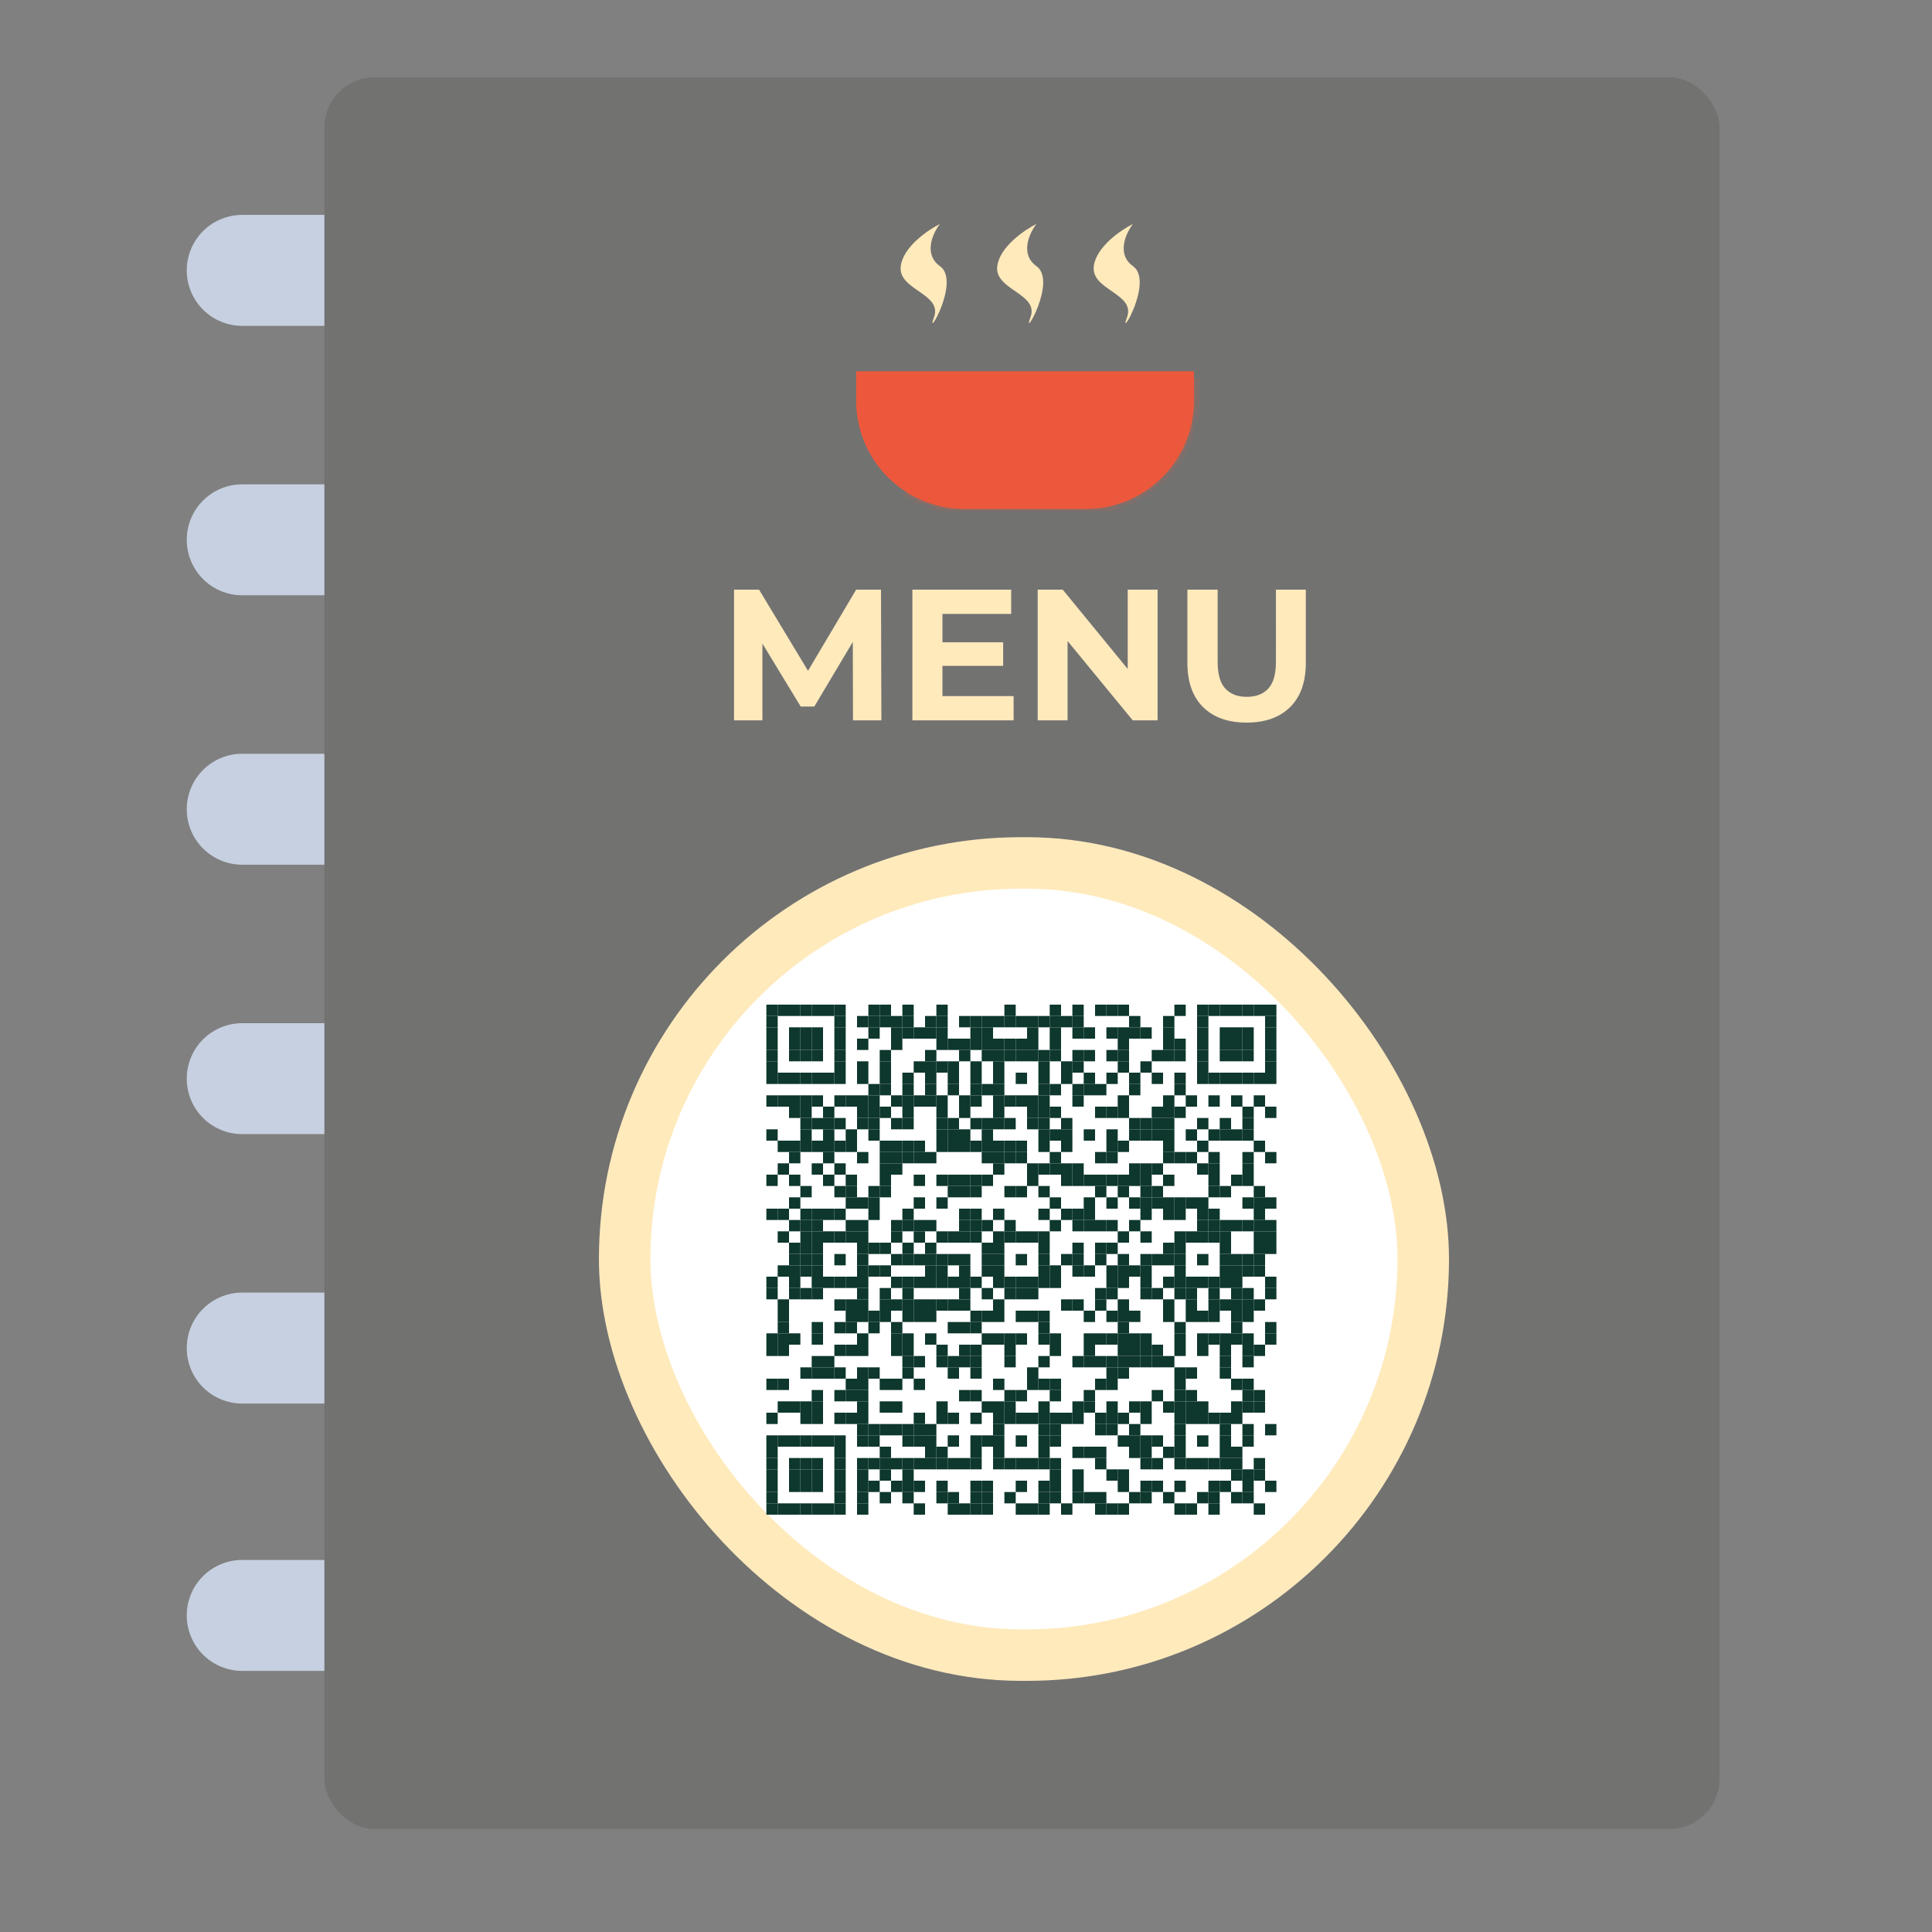 <svg fill="none" xmlns="http://www.w3.org/2000/svg" width="300" height="300" viewBox="0 0 300 300">
  <rect x="0" y="0" width="300" height="300" fill="#808080" stroke="none"/>
  <g transform="translate(10, 10)">
    <path fill="#C6D0E0" d="M19 31.985a8.613 8.613 0 018.613-8.614h36.073a7.771 7.771 0 017.771 7.772v1.684a7.771 7.771 0 01-7.771 7.771H27.613A8.613 8.613 0 0119 31.985zM19 115.657a8.613 8.613 0 018.613-8.613h36.073a7.771 7.771 0 017.771 7.771v1.684a7.771 7.771 0 01-7.771 7.771H27.613A8.613 8.613 0 0119 115.657zM19 73.82a8.613 8.613 0 018.613-8.612h36.073a7.771 7.771 0 017.771 7.77v1.685a7.771 7.771 0 01-7.771 7.771H27.613A8.613 8.613 0 0119 73.821zM19 157.493a8.613 8.613 0 018.613-8.613h36.073a7.771 7.771 0 017.771 7.771v1.684a7.772 7.772 0 01-7.771 7.772H27.613A8.614 8.614 0 0119 157.493zM19 199.329a8.613 8.613 0 018.613-8.613h36.073a7.771 7.771 0 017.771 7.771v1.684a7.772 7.772 0 01-7.771 7.772H27.613A8.614 8.614 0 0119 199.329zM19 240.842a8.613 8.613 0 018.613-8.613h36.073A7.771 7.771 0 0171.457 240v1.684a7.771 7.771 0 01-7.771 7.771H27.613A8.613 8.613 0 0119 240.842z"/>
    <rect width="216.629" height="272" x="40.371" y="2" fill="#727271" rx="7.771"/>
    <rect width="124" height="123" x="87" y="124" fill="#fff" stroke="#FFEABC" stroke-width="8" rx="61.5"/>
    <path fill="#FFEABC" d="M103.979 101.857v-20.3h3.886l8.642 14.326h-2.059l8.497-14.326h3.857l.058 20.3h-4.408l-.029-13.543h.812l-6.786 11.397h-2.117l-6.931-11.397h.986v13.543h-4.408zm32.018-12.122h9.773v3.654h-9.773v-3.654zm.348 8.352h11.049v3.77h-15.718v-20.3h15.341v3.77h-10.672v12.76zm14.787 3.77v-20.3h3.886l11.977 14.616h-1.885V81.557h4.64v20.3h-3.857l-12.006-14.616h1.885v14.616h-4.64zm32.44.348c-2.881 0-5.133-.802-6.757-2.407-1.624-1.605-2.436-3.895-2.436-6.873V81.557h4.698v11.194c0 1.933.396 3.325 1.189 4.176.792.85 1.904 1.276 3.335 1.276 1.43 0 2.542-.425 3.335-1.276.792-.85 1.189-2.243 1.189-4.176V81.557h4.64v11.368c0 2.978-.812 5.269-2.436 6.873-1.624 1.605-3.877 2.407-6.757 2.407z"/>
    <path fill="#ED583C" d="M122.943 47.657H175.4v4.563c0 9.283-7.526 16.809-16.809 16.809h-18.839c-9.283 0-16.809-7.526-16.809-16.81v-4.562z"/>
    <mask id="mask0_2257_162823" style="mask-type: alpha;" width="54" height="23" x="122" y="47" maskUnits="userSpaceOnUse">
      <path fill="#ED583C" d="M122.943 47.657H175.4v4.563c0 9.283-7.526 16.809-16.809 16.809h-18.839c-9.283 0-16.809-7.526-16.809-16.81v-4.562z"/>
    </mask>
    <g mask="url(#mask0_2257_162823)">
      <path fill="#ED583C" d="M126.829 66.777s16.118 0 31.085-10.046C172.882 46.686 189 46.686 189 46.686v8.448c0 9.283-7.526 16.809-16.809 16.809h-40.196a5.166 5.166 0 01-5.166-5.166z" opacity="0.5"/>
    </g>
    <path fill="#FFEABC" d="M159.843 31.329c.375-2.998 4.215-5.62 6.089-6.558-1.093 1.406-2.623 4.684 0 6.558 3.278 2.341-2.342 11.709-.937 7.962s-5.62-4.215-5.152-7.962zM144.855 31.329c.375-2.998 4.216-5.62 6.089-6.558-1.093 1.406-2.623 4.684 0 6.558 3.279 2.341-2.342 11.709-.937 7.962s-5.62-4.215-5.152-7.962zM129.868 31.329c.374-2.998 4.215-5.62 6.088-6.558-1.092 1.406-2.622 4.684 0 6.558 3.279 2.341-2.341 11.709-.936 7.962 1.405-3.747-5.621-4.215-5.152-7.962z"/>
  </g>
  <svg>
    <g transform="translate(119, 156)scale(0.32)">
      <rect x="0" y="0" width="247.5" height="247.5" fill="#ffffff"/>
      <rect x="0.0" y="0.0" width="5.5" height="5.5" fill="#0e372d"/>
      <rect x="5.5" y="0.0" width="5.5" height="5.5" fill="#0e372d"/>
      <rect x="11.0" y="0.0" width="5.5" height="5.5" fill="#0e372d"/>
      <rect x="16.5" y="0.0" width="5.5" height="5.5" fill="#0e372d"/>
      <rect x="22.0" y="0.0" width="5.5" height="5.5" fill="#0e372d"/>
      <rect x="27.5" y="0.0" width="5.5" height="5.5" fill="#0e372d"/>
      <rect x="33.0" y="0.0" width="5.5" height="5.5" fill="#0e372d"/>
      <rect x="49.5" y="0.0" width="5.5" height="5.5" fill="#0e372d"/>
      <rect x="55.0" y="0.0" width="5.5" height="5.5" fill="#0e372d"/>
      <rect x="66.0" y="0.0" width="5.5" height="5.5" fill="#0e372d"/>
      <rect x="82.5" y="0.0" width="5.5" height="5.5" fill="#0e372d"/>
      <rect x="115.5" y="0.0" width="5.5" height="5.5" fill="#0e372d"/>
      <rect x="137.5" y="0.0" width="5.5" height="5.5" fill="#0e372d"/>
      <rect x="148.5" y="0.0" width="5.5" height="5.5" fill="#0e372d"/>
      <rect x="159.5" y="0.0" width="5.5" height="5.5" fill="#0e372d"/>
      <rect x="165.0" y="0.0" width="5.5" height="5.5" fill="#0e372d"/>
      <rect x="170.5" y="0.0" width="5.5" height="5.5" fill="#0e372d"/>
      <rect x="198.0" y="0.0" width="5.5" height="5.5" fill="#0e372d"/>
      <rect x="209.0" y="0.0" width="5.5" height="5.5" fill="#0e372d"/>
      <rect x="214.5" y="0.0" width="5.5" height="5.5" fill="#0e372d"/>
      <rect x="220.0" y="0.0" width="5.5" height="5.5" fill="#0e372d"/>
      <rect x="225.5" y="0.0" width="5.5" height="5.5" fill="#0e372d"/>
      <rect x="231.0" y="0.0" width="5.5" height="5.5" fill="#0e372d"/>
      <rect x="236.5" y="0.0" width="5.5" height="5.5" fill="#0e372d"/>
      <rect x="242.0" y="0.0" width="5.5" height="5.5" fill="#0e372d"/>
      <rect x="0.0" y="5.5" width="5.5" height="5.5" fill="#0e372d"/>
      <rect x="33.0" y="5.5" width="5.5" height="5.5" fill="#0e372d"/>
      <rect x="44.0" y="5.5" width="5.5" height="5.5" fill="#0e372d"/>
      <rect x="49.5" y="5.5" width="5.5" height="5.5" fill="#0e372d"/>
      <rect x="55.0" y="5.5" width="5.5" height="5.5" fill="#0e372d"/>
      <rect x="60.5" y="5.5" width="5.5" height="5.5" fill="#0e372d"/>
      <rect x="66.0" y="5.5" width="5.5" height="5.5" fill="#0e372d"/>
      <rect x="77.0" y="5.5" width="5.5" height="5.5" fill="#0e372d"/>
      <rect x="82.5" y="5.5" width="5.5" height="5.5" fill="#0e372d"/>
      <rect x="93.5" y="5.5" width="5.5" height="5.5" fill="#0e372d"/>
      <rect x="99.0" y="5.5" width="5.5" height="5.5" fill="#0e372d"/>
      <rect x="104.5" y="5.5" width="5.5" height="5.5" fill="#0e372d"/>
      <rect x="110.0" y="5.5" width="5.5" height="5.5" fill="#0e372d"/>
      <rect x="115.5" y="5.5" width="5.5" height="5.5" fill="#0e372d"/>
      <rect x="121.0" y="5.5" width="5.5" height="5.5" fill="#0e372d"/>
      <rect x="126.5" y="5.5" width="5.5" height="5.5" fill="#0e372d"/>
      <rect x="132.0" y="5.5" width="5.5" height="5.5" fill="#0e372d"/>
      <rect x="137.5" y="5.5" width="5.5" height="5.5" fill="#0e372d"/>
      <rect x="143.0" y="5.5" width="5.5" height="5.5" fill="#0e372d"/>
      <rect x="148.5" y="5.5" width="5.5" height="5.5" fill="#0e372d"/>
      <rect x="176.0" y="5.5" width="5.5" height="5.5" fill="#0e372d"/>
      <rect x="192.5" y="5.5" width="5.5" height="5.5" fill="#0e372d"/>
      <rect x="209.0" y="5.5" width="5.5" height="5.5" fill="#0e372d"/>
      <rect x="242.0" y="5.5" width="5.5" height="5.5" fill="#0e372d"/>
      <rect x="0.0" y="11.0" width="5.5" height="5.5" fill="#0e372d"/>
      <rect x="11.0" y="11.0" width="5.5" height="5.5" fill="#0e372d"/>
      <rect x="16.5" y="11.0" width="5.5" height="5.5" fill="#0e372d"/>
      <rect x="22.0" y="11.0" width="5.5" height="5.5" fill="#0e372d"/>
      <rect x="33.0" y="11.0" width="5.5" height="5.5" fill="#0e372d"/>
      <rect x="49.5" y="11.0" width="5.5" height="5.5" fill="#0e372d"/>
      <rect x="60.5" y="11.0" width="5.5" height="5.5" fill="#0e372d"/>
      <rect x="66.0" y="11.0" width="5.5" height="5.5" fill="#0e372d"/>
      <rect x="71.5" y="11.0" width="5.5" height="5.5" fill="#0e372d"/>
      <rect x="77.0" y="11.0" width="5.5" height="5.5" fill="#0e372d"/>
      <rect x="82.5" y="11.0" width="5.5" height="5.5" fill="#0e372d"/>
      <rect x="99.0" y="11.0" width="5.5" height="5.5" fill="#0e372d"/>
      <rect x="104.5" y="11.0" width="5.5" height="5.5" fill="#0e372d"/>
      <rect x="126.5" y="11.0" width="5.5" height="5.5" fill="#0e372d"/>
      <rect x="137.5" y="11.0" width="5.5" height="5.5" fill="#0e372d"/>
      <rect x="148.5" y="11.0" width="5.5" height="5.5" fill="#0e372d"/>
      <rect x="154.0" y="11.0" width="5.5" height="5.5" fill="#0e372d"/>
      <rect x="165.0" y="11.0" width="5.5" height="5.5" fill="#0e372d"/>
      <rect x="170.5" y="11.0" width="5.5" height="5.5" fill="#0e372d"/>
      <rect x="176.0" y="11.0" width="5.5" height="5.5" fill="#0e372d"/>
      <rect x="181.5" y="11.0" width="5.5" height="5.5" fill="#0e372d"/>
      <rect x="192.5" y="11.0" width="5.5" height="5.5" fill="#0e372d"/>
      <rect x="209.0" y="11.0" width="5.5" height="5.5" fill="#0e372d"/>
      <rect x="220.0" y="11.0" width="5.5" height="5.5" fill="#0e372d"/>
      <rect x="225.5" y="11.0" width="5.5" height="5.5" fill="#0e372d"/>
      <rect x="231.0" y="11.0" width="5.5" height="5.5" fill="#0e372d"/>
      <rect x="242.0" y="11.0" width="5.5" height="5.5" fill="#0e372d"/>
      <rect x="0.0" y="16.5" width="5.5" height="5.5" fill="#0e372d"/>
      <rect x="11.0" y="16.5" width="5.5" height="5.5" fill="#0e372d"/>
      <rect x="16.5" y="16.5" width="5.5" height="5.5" fill="#0e372d"/>
      <rect x="22.0" y="16.5" width="5.5" height="5.5" fill="#0e372d"/>
      <rect x="33.0" y="16.5" width="5.5" height="5.5" fill="#0e372d"/>
      <rect x="44.0" y="16.5" width="5.5" height="5.5" fill="#0e372d"/>
      <rect x="60.5" y="16.5" width="5.5" height="5.5" fill="#0e372d"/>
      <rect x="82.5" y="16.5" width="5.5" height="5.5" fill="#0e372d"/>
      <rect x="88.0" y="16.5" width="5.5" height="5.5" fill="#0e372d"/>
      <rect x="93.5" y="16.5" width="5.5" height="5.5" fill="#0e372d"/>
      <rect x="99.0" y="16.5" width="5.5" height="5.5" fill="#0e372d"/>
      <rect x="104.5" y="16.5" width="5.5" height="5.5" fill="#0e372d"/>
      <rect x="110.0" y="16.5" width="5.5" height="5.5" fill="#0e372d"/>
      <rect x="115.5" y="16.5" width="5.5" height="5.5" fill="#0e372d"/>
      <rect x="121.0" y="16.5" width="5.5" height="5.5" fill="#0e372d"/>
      <rect x="126.5" y="16.5" width="5.5" height="5.5" fill="#0e372d"/>
      <rect x="137.5" y="16.5" width="5.5" height="5.5" fill="#0e372d"/>
      <rect x="170.5" y="16.5" width="5.5" height="5.5" fill="#0e372d"/>
      <rect x="192.5" y="16.5" width="5.5" height="5.5" fill="#0e372d"/>
      <rect x="198.0" y="16.5" width="5.5" height="5.5" fill="#0e372d"/>
      <rect x="209.0" y="16.5" width="5.5" height="5.5" fill="#0e372d"/>
      <rect x="220.0" y="16.5" width="5.5" height="5.5" fill="#0e372d"/>
      <rect x="225.5" y="16.5" width="5.5" height="5.5" fill="#0e372d"/>
      <rect x="231.0" y="16.5" width="5.5" height="5.5" fill="#0e372d"/>
      <rect x="242.0" y="16.5" width="5.5" height="5.5" fill="#0e372d"/>
      <rect x="0.0" y="22.0" width="5.5" height="5.5" fill="#0e372d"/>
      <rect x="11.0" y="22.0" width="5.5" height="5.5" fill="#0e372d"/>
      <rect x="16.5" y="22.0" width="5.5" height="5.5" fill="#0e372d"/>
      <rect x="22.0" y="22.0" width="5.5" height="5.5" fill="#0e372d"/>
      <rect x="33.0" y="22.0" width="5.5" height="5.5" fill="#0e372d"/>
      <rect x="55.0" y="22.0" width="5.5" height="5.5" fill="#0e372d"/>
      <rect x="77.0" y="22.0" width="5.5" height="5.5" fill="#0e372d"/>
      <rect x="93.5" y="22.0" width="5.5" height="5.5" fill="#0e372d"/>
      <rect x="104.5" y="22.0" width="5.5" height="5.5" fill="#0e372d"/>
      <rect x="110.0" y="22.0" width="5.5" height="5.5" fill="#0e372d"/>
      <rect x="115.5" y="22.0" width="5.5" height="5.5" fill="#0e372d"/>
      <rect x="121.0" y="22.0" width="5.5" height="5.5" fill="#0e372d"/>
      <rect x="126.5" y="22.0" width="5.5" height="5.5" fill="#0e372d"/>
      <rect x="132.0" y="22.0" width="5.5" height="5.5" fill="#0e372d"/>
      <rect x="137.5" y="22.0" width="5.5" height="5.5" fill="#0e372d"/>
      <rect x="148.5" y="22.0" width="5.5" height="5.5" fill="#0e372d"/>
      <rect x="154.0" y="22.0" width="5.5" height="5.5" fill="#0e372d"/>
      <rect x="165.0" y="22.0" width="5.5" height="5.5" fill="#0e372d"/>
      <rect x="170.5" y="22.0" width="5.5" height="5.5" fill="#0e372d"/>
      <rect x="187.0" y="22.0" width="5.5" height="5.5" fill="#0e372d"/>
      <rect x="192.5" y="22.0" width="5.5" height="5.5" fill="#0e372d"/>
      <rect x="198.0" y="22.0" width="5.5" height="5.5" fill="#0e372d"/>
      <rect x="209.0" y="22.0" width="5.5" height="5.5" fill="#0e372d"/>
      <rect x="220.0" y="22.0" width="5.5" height="5.5" fill="#0e372d"/>
      <rect x="225.5" y="22.0" width="5.5" height="5.5" fill="#0e372d"/>
      <rect x="231.0" y="22.0" width="5.5" height="5.5" fill="#0e372d"/>
      <rect x="242.0" y="22.0" width="5.5" height="5.5" fill="#0e372d"/>
      <rect x="0.0" y="27.5" width="5.5" height="5.5" fill="#0e372d"/>
      <rect x="33.0" y="27.5" width="5.5" height="5.5" fill="#0e372d"/>
      <rect x="44.0" y="27.5" width="5.5" height="5.5" fill="#0e372d"/>
      <rect x="55.0" y="27.5" width="5.5" height="5.5" fill="#0e372d"/>
      <rect x="71.5" y="27.5" width="5.5" height="5.5" fill="#0e372d"/>
      <rect x="77.0" y="27.5" width="5.5" height="5.5" fill="#0e372d"/>
      <rect x="82.5" y="27.5" width="5.5" height="5.5" fill="#0e372d"/>
      <rect x="88.0" y="27.5" width="5.5" height="5.5" fill="#0e372d"/>
      <rect x="99.0" y="27.5" width="5.5" height="5.5" fill="#0e372d"/>
      <rect x="110.0" y="27.5" width="5.5" height="5.5" fill="#0e372d"/>
      <rect x="132.0" y="27.5" width="5.5" height="5.5" fill="#0e372d"/>
      <rect x="143.0" y="27.5" width="5.5" height="5.5" fill="#0e372d"/>
      <rect x="148.5" y="27.5" width="5.5" height="5.5" fill="#0e372d"/>
      <rect x="170.5" y="27.5" width="5.5" height="5.5" fill="#0e372d"/>
      <rect x="181.5" y="27.5" width="5.5" height="5.5" fill="#0e372d"/>
      <rect x="209.0" y="27.5" width="5.5" height="5.5" fill="#0e372d"/>
      <rect x="242.0" y="27.5" width="5.5" height="5.5" fill="#0e372d"/>
      <rect x="0.0" y="33.0" width="5.5" height="5.5" fill="#0e372d"/>
      <rect x="5.5" y="33.0" width="5.5" height="5.5" fill="#0e372d"/>
      <rect x="11.0" y="33.0" width="5.5" height="5.5" fill="#0e372d"/>
      <rect x="16.5" y="33.0" width="5.5" height="5.5" fill="#0e372d"/>
      <rect x="22.0" y="33.0" width="5.5" height="5.5" fill="#0e372d"/>
      <rect x="27.5" y="33.0" width="5.5" height="5.5" fill="#0e372d"/>
      <rect x="33.0" y="33.0" width="5.5" height="5.5" fill="#0e372d"/>
      <rect x="44.0" y="33.0" width="5.5" height="5.5" fill="#0e372d"/>
      <rect x="55.0" y="33.0" width="5.5" height="5.5" fill="#0e372d"/>
      <rect x="66.0" y="33.0" width="5.5" height="5.5" fill="#0e372d"/>
      <rect x="77.0" y="33.0" width="5.5" height="5.5" fill="#0e372d"/>
      <rect x="88.0" y="33.0" width="5.5" height="5.5" fill="#0e372d"/>
      <rect x="99.0" y="33.0" width="5.5" height="5.5" fill="#0e372d"/>
      <rect x="110.0" y="33.0" width="5.5" height="5.5" fill="#0e372d"/>
      <rect x="121.0" y="33.0" width="5.5" height="5.5" fill="#0e372d"/>
      <rect x="132.0" y="33.0" width="5.5" height="5.5" fill="#0e372d"/>
      <rect x="143.0" y="33.0" width="5.5" height="5.5" fill="#0e372d"/>
      <rect x="154.0" y="33.0" width="5.5" height="5.5" fill="#0e372d"/>
      <rect x="165.0" y="33.0" width="5.5" height="5.5" fill="#0e372d"/>
      <rect x="176.0" y="33.0" width="5.5" height="5.5" fill="#0e372d"/>
      <rect x="187.0" y="33.0" width="5.5" height="5.5" fill="#0e372d"/>
      <rect x="198.0" y="33.0" width="5.5" height="5.5" fill="#0e372d"/>
      <rect x="209.0" y="33.0" width="5.5" height="5.5" fill="#0e372d"/>
      <rect x="214.5" y="33.0" width="5.5" height="5.5" fill="#0e372d"/>
      <rect x="220.0" y="33.0" width="5.5" height="5.5" fill="#0e372d"/>
      <rect x="225.5" y="33.0" width="5.5" height="5.5" fill="#0e372d"/>
      <rect x="231.0" y="33.0" width="5.5" height="5.5" fill="#0e372d"/>
      <rect x="236.5" y="33.0" width="5.5" height="5.5" fill="#0e372d"/>
      <rect x="242.0" y="33.0" width="5.5" height="5.5" fill="#0e372d"/>
      <rect x="49.5" y="38.5" width="5.5" height="5.5" fill="#0e372d"/>
      <rect x="55.0" y="38.5" width="5.5" height="5.5" fill="#0e372d"/>
      <rect x="66.0" y="38.5" width="5.5" height="5.5" fill="#0e372d"/>
      <rect x="77.0" y="38.5" width="5.5" height="5.5" fill="#0e372d"/>
      <rect x="88.0" y="38.5" width="5.5" height="5.5" fill="#0e372d"/>
      <rect x="99.0" y="38.5" width="5.5" height="5.5" fill="#0e372d"/>
      <rect x="104.5" y="38.5" width="5.5" height="5.5" fill="#0e372d"/>
      <rect x="110.0" y="38.5" width="5.5" height="5.5" fill="#0e372d"/>
      <rect x="132.0" y="38.5" width="5.5" height="5.5" fill="#0e372d"/>
      <rect x="137.5" y="38.5" width="5.5" height="5.5" fill="#0e372d"/>
      <rect x="148.5" y="38.5" width="5.5" height="5.5" fill="#0e372d"/>
      <rect x="154.0" y="38.5" width="5.5" height="5.5" fill="#0e372d"/>
      <rect x="159.5" y="38.5" width="5.5" height="5.5" fill="#0e372d"/>
      <rect x="176.0" y="38.5" width="5.5" height="5.5" fill="#0e372d"/>
      <rect x="198.0" y="38.5" width="5.5" height="5.5" fill="#0e372d"/>
      <rect x="0.0" y="44.0" width="5.5" height="5.5" fill="#0e372d"/>
      <rect x="5.5" y="44.0" width="5.5" height="5.5" fill="#0e372d"/>
      <rect x="11.0" y="44.0" width="5.5" height="5.5" fill="#0e372d"/>
      <rect x="16.5" y="44.0" width="5.5" height="5.5" fill="#0e372d"/>
      <rect x="22.0" y="44.0" width="5.5" height="5.5" fill="#0e372d"/>
      <rect x="33.0" y="44.0" width="5.5" height="5.5" fill="#0e372d"/>
      <rect x="38.5" y="44.0" width="5.5" height="5.5" fill="#0e372d"/>
      <rect x="44.0" y="44.0" width="5.5" height="5.5" fill="#0e372d"/>
      <rect x="49.5" y="44.0" width="5.5" height="5.5" fill="#0e372d"/>
      <rect x="60.5" y="44.0" width="5.5" height="5.5" fill="#0e372d"/>
      <rect x="66.0" y="44.0" width="5.5" height="5.5" fill="#0e372d"/>
      <rect x="71.5" y="44.0" width="5.5" height="5.5" fill="#0e372d"/>
      <rect x="77.0" y="44.0" width="5.5" height="5.5" fill="#0e372d"/>
      <rect x="82.5" y="44.0" width="5.5" height="5.5" fill="#0e372d"/>
      <rect x="93.5" y="44.0" width="5.5" height="5.5" fill="#0e372d"/>
      <rect x="99.0" y="44.0" width="5.5" height="5.5" fill="#0e372d"/>
      <rect x="110.0" y="44.0" width="5.5" height="5.5" fill="#0e372d"/>
      <rect x="115.5" y="44.0" width="5.5" height="5.5" fill="#0e372d"/>
      <rect x="121.0" y="44.0" width="5.5" height="5.5" fill="#0e372d"/>
      <rect x="126.5" y="44.0" width="5.5" height="5.5" fill="#0e372d"/>
      <rect x="132.0" y="44.0" width="5.5" height="5.5" fill="#0e372d"/>
      <rect x="148.5" y="44.0" width="5.5" height="5.5" fill="#0e372d"/>
      <rect x="170.5" y="44.0" width="5.5" height="5.5" fill="#0e372d"/>
      <rect x="192.5" y="44.0" width="5.5" height="5.5" fill="#0e372d"/>
      <rect x="203.5" y="44.0" width="5.5" height="5.5" fill="#0e372d"/>
      <rect x="214.5" y="44.0" width="5.5" height="5.5" fill="#0e372d"/>
      <rect x="225.5" y="44.0" width="5.5" height="5.5" fill="#0e372d"/>
      <rect x="236.5" y="44.0" width="5.5" height="5.5" fill="#0e372d"/>
      <rect x="11.0" y="49.5" width="5.5" height="5.5" fill="#0e372d"/>
      <rect x="16.5" y="49.5" width="5.5" height="5.5" fill="#0e372d"/>
      <rect x="27.5" y="49.5" width="5.5" height="5.5" fill="#0e372d"/>
      <rect x="44.0" y="49.5" width="5.5" height="5.5" fill="#0e372d"/>
      <rect x="49.5" y="49.5" width="5.5" height="5.5" fill="#0e372d"/>
      <rect x="55.0" y="49.5" width="5.5" height="5.5" fill="#0e372d"/>
      <rect x="66.0" y="49.5" width="5.5" height="5.5" fill="#0e372d"/>
      <rect x="82.5" y="49.5" width="5.5" height="5.5" fill="#0e372d"/>
      <rect x="93.5" y="49.5" width="5.5" height="5.5" fill="#0e372d"/>
      <rect x="110.0" y="49.5" width="5.5" height="5.5" fill="#0e372d"/>
      <rect x="126.5" y="49.5" width="5.5" height="5.5" fill="#0e372d"/>
      <rect x="132.0" y="49.5" width="5.5" height="5.5" fill="#0e372d"/>
      <rect x="137.5" y="49.5" width="5.5" height="5.5" fill="#0e372d"/>
      <rect x="159.5" y="49.5" width="5.5" height="5.5" fill="#0e372d"/>
      <rect x="165.0" y="49.5" width="5.5" height="5.5" fill="#0e372d"/>
      <rect x="170.5" y="49.5" width="5.5" height="5.5" fill="#0e372d"/>
      <rect x="187.0" y="49.5" width="5.5" height="5.5" fill="#0e372d"/>
      <rect x="192.5" y="49.5" width="5.5" height="5.5" fill="#0e372d"/>
      <rect x="198.0" y="49.5" width="5.5" height="5.5" fill="#0e372d"/>
      <rect x="231.0" y="49.5" width="5.5" height="5.5" fill="#0e372d"/>
      <rect x="242.0" y="49.5" width="5.5" height="5.5" fill="#0e372d"/>
      <rect x="16.5" y="55.0" width="5.5" height="5.5" fill="#0e372d"/>
      <rect x="22.0" y="55.0" width="5.5" height="5.5" fill="#0e372d"/>
      <rect x="27.5" y="55.0" width="5.5" height="5.5" fill="#0e372d"/>
      <rect x="33.0" y="55.0" width="5.5" height="5.5" fill="#0e372d"/>
      <rect x="44.0" y="55.0" width="5.5" height="5.5" fill="#0e372d"/>
      <rect x="49.5" y="55.0" width="5.5" height="5.5" fill="#0e372d"/>
      <rect x="60.5" y="55.0" width="5.5" height="5.5" fill="#0e372d"/>
      <rect x="66.0" y="55.0" width="5.5" height="5.5" fill="#0e372d"/>
      <rect x="82.5" y="55.0" width="5.5" height="5.5" fill="#0e372d"/>
      <rect x="88.0" y="55.0" width="5.5" height="5.5" fill="#0e372d"/>
      <rect x="99.0" y="55.0" width="5.5" height="5.5" fill="#0e372d"/>
      <rect x="104.5" y="55.0" width="5.5" height="5.5" fill="#0e372d"/>
      <rect x="110.0" y="55.0" width="5.5" height="5.5" fill="#0e372d"/>
      <rect x="115.5" y="55.0" width="5.5" height="5.5" fill="#0e372d"/>
      <rect x="126.5" y="55.0" width="5.5" height="5.5" fill="#0e372d"/>
      <rect x="132.0" y="55.0" width="5.5" height="5.5" fill="#0e372d"/>
      <rect x="143.0" y="55.0" width="5.5" height="5.5" fill="#0e372d"/>
      <rect x="176.0" y="55.0" width="5.5" height="5.5" fill="#0e372d"/>
      <rect x="181.5" y="55.0" width="5.5" height="5.5" fill="#0e372d"/>
      <rect x="187.0" y="55.0" width="5.5" height="5.5" fill="#0e372d"/>
      <rect x="192.5" y="55.0" width="5.5" height="5.5" fill="#0e372d"/>
      <rect x="209.0" y="55.0" width="5.5" height="5.5" fill="#0e372d"/>
      <rect x="220.0" y="55.0" width="5.5" height="5.5" fill="#0e372d"/>
      <rect x="231.0" y="55.0" width="5.5" height="5.5" fill="#0e372d"/>
      <rect x="0.0" y="60.5" width="5.5" height="5.5" fill="#0e372d"/>
      <rect x="16.5" y="60.5" width="5.5" height="5.5" fill="#0e372d"/>
      <rect x="27.5" y="60.5" width="5.5" height="5.5" fill="#0e372d"/>
      <rect x="38.5" y="60.5" width="5.5" height="5.5" fill="#0e372d"/>
      <rect x="49.5" y="60.5" width="5.5" height="5.5" fill="#0e372d"/>
      <rect x="82.5" y="60.5" width="5.5" height="5.5" fill="#0e372d"/>
      <rect x="88.0" y="60.5" width="5.5" height="5.5" fill="#0e372d"/>
      <rect x="93.5" y="60.5" width="5.5" height="5.5" fill="#0e372d"/>
      <rect x="104.5" y="60.5" width="5.5" height="5.5" fill="#0e372d"/>
      <rect x="132.0" y="60.5" width="5.5" height="5.5" fill="#0e372d"/>
      <rect x="137.5" y="60.5" width="5.5" height="5.5" fill="#0e372d"/>
      <rect x="143.0" y="60.5" width="5.5" height="5.5" fill="#0e372d"/>
      <rect x="154.0" y="60.5" width="5.5" height="5.5" fill="#0e372d"/>
      <rect x="165.0" y="60.5" width="5.5" height="5.5" fill="#0e372d"/>
      <rect x="176.0" y="60.5" width="5.5" height="5.5" fill="#0e372d"/>
      <rect x="181.5" y="60.5" width="5.5" height="5.5" fill="#0e372d"/>
      <rect x="187.0" y="60.5" width="5.5" height="5.5" fill="#0e372d"/>
      <rect x="192.5" y="60.5" width="5.5" height="5.5" fill="#0e372d"/>
      <rect x="203.5" y="60.5" width="5.5" height="5.5" fill="#0e372d"/>
      <rect x="214.5" y="60.5" width="5.5" height="5.5" fill="#0e372d"/>
      <rect x="220.0" y="60.5" width="5.5" height="5.5" fill="#0e372d"/>
      <rect x="225.5" y="60.5" width="5.5" height="5.5" fill="#0e372d"/>
      <rect x="231.0" y="60.5" width="5.5" height="5.5" fill="#0e372d"/>
      <rect x="5.5" y="66.0" width="5.5" height="5.5" fill="#0e372d"/>
      <rect x="11.0" y="66.0" width="5.5" height="5.5" fill="#0e372d"/>
      <rect x="16.5" y="66.0" width="5.5" height="5.5" fill="#0e372d"/>
      <rect x="22.0" y="66.0" width="5.5" height="5.5" fill="#0e372d"/>
      <rect x="27.5" y="66.0" width="5.5" height="5.5" fill="#0e372d"/>
      <rect x="33.0" y="66.0" width="5.5" height="5.5" fill="#0e372d"/>
      <rect x="38.5" y="66.0" width="5.5" height="5.5" fill="#0e372d"/>
      <rect x="55.0" y="66.0" width="5.5" height="5.5" fill="#0e372d"/>
      <rect x="60.5" y="66.0" width="5.5" height="5.5" fill="#0e372d"/>
      <rect x="66.0" y="66.0" width="5.5" height="5.5" fill="#0e372d"/>
      <rect x="71.5" y="66.0" width="5.5" height="5.5" fill="#0e372d"/>
      <rect x="82.5" y="66.0" width="5.5" height="5.5" fill="#0e372d"/>
      <rect x="88.0" y="66.0" width="5.5" height="5.5" fill="#0e372d"/>
      <rect x="93.5" y="66.0" width="5.5" height="5.5" fill="#0e372d"/>
      <rect x="99.0" y="66.0" width="5.5" height="5.5" fill="#0e372d"/>
      <rect x="104.5" y="66.0" width="5.5" height="5.5" fill="#0e372d"/>
      <rect x="110.0" y="66.0" width="5.5" height="5.5" fill="#0e372d"/>
      <rect x="115.5" y="66.0" width="5.5" height="5.5" fill="#0e372d"/>
      <rect x="121.0" y="66.0" width="5.5" height="5.5" fill="#0e372d"/>
      <rect x="132.0" y="66.0" width="5.5" height="5.5" fill="#0e372d"/>
      <rect x="143.0" y="66.0" width="5.5" height="5.5" fill="#0e372d"/>
      <rect x="165.0" y="66.0" width="5.5" height="5.5" fill="#0e372d"/>
      <rect x="170.5" y="66.0" width="5.5" height="5.5" fill="#0e372d"/>
      <rect x="192.5" y="66.0" width="5.5" height="5.5" fill="#0e372d"/>
      <rect x="209.0" y="66.0" width="5.5" height="5.5" fill="#0e372d"/>
      <rect x="236.5" y="66.0" width="5.5" height="5.5" fill="#0e372d"/>
      <rect x="11.0" y="71.5" width="5.5" height="5.5" fill="#0e372d"/>
      <rect x="27.5" y="71.5" width="5.5" height="5.5" fill="#0e372d"/>
      <rect x="44.0" y="71.5" width="5.5" height="5.5" fill="#0e372d"/>
      <rect x="55.0" y="71.5" width="5.5" height="5.5" fill="#0e372d"/>
      <rect x="60.5" y="71.5" width="5.5" height="5.5" fill="#0e372d"/>
      <rect x="66.0" y="71.5" width="5.5" height="5.5" fill="#0e372d"/>
      <rect x="71.5" y="71.5" width="5.5" height="5.5" fill="#0e372d"/>
      <rect x="77.0" y="71.5" width="5.5" height="5.5" fill="#0e372d"/>
      <rect x="104.5" y="71.5" width="5.5" height="5.5" fill="#0e372d"/>
      <rect x="110.0" y="71.5" width="5.5" height="5.5" fill="#0e372d"/>
      <rect x="115.5" y="71.5" width="5.5" height="5.5" fill="#0e372d"/>
      <rect x="121.0" y="71.5" width="5.5" height="5.5" fill="#0e372d"/>
      <rect x="137.5" y="71.5" width="5.5" height="5.5" fill="#0e372d"/>
      <rect x="159.5" y="71.5" width="5.5" height="5.5" fill="#0e372d"/>
      <rect x="165.0" y="71.5" width="5.5" height="5.5" fill="#0e372d"/>
      <rect x="192.5" y="71.5" width="5.5" height="5.5" fill="#0e372d"/>
      <rect x="198.0" y="71.5" width="5.5" height="5.5" fill="#0e372d"/>
      <rect x="203.5" y="71.5" width="5.5" height="5.5" fill="#0e372d"/>
      <rect x="214.5" y="71.5" width="5.5" height="5.5" fill="#0e372d"/>
      <rect x="231.0" y="71.5" width="5.5" height="5.5" fill="#0e372d"/>
      <rect x="242.0" y="71.5" width="5.5" height="5.5" fill="#0e372d"/>
      <rect x="5.5" y="77.0" width="5.5" height="5.5" fill="#0e372d"/>
      <rect x="22.0" y="77.0" width="5.5" height="5.5" fill="#0e372d"/>
      <rect x="33.0" y="77.0" width="5.5" height="5.5" fill="#0e372d"/>
      <rect x="55.0" y="77.0" width="5.5" height="5.5" fill="#0e372d"/>
      <rect x="60.5" y="77.0" width="5.5" height="5.5" fill="#0e372d"/>
      <rect x="110.0" y="77.0" width="5.5" height="5.5" fill="#0e372d"/>
      <rect x="126.5" y="77.0" width="5.5" height="5.5" fill="#0e372d"/>
      <rect x="132.0" y="77.0" width="5.5" height="5.5" fill="#0e372d"/>
      <rect x="137.5" y="77.0" width="5.5" height="5.5" fill="#0e372d"/>
      <rect x="143.0" y="77.0" width="5.5" height="5.5" fill="#0e372d"/>
      <rect x="148.5" y="77.0" width="5.5" height="5.5" fill="#0e372d"/>
      <rect x="176.0" y="77.0" width="5.5" height="5.5" fill="#0e372d"/>
      <rect x="181.5" y="77.0" width="5.5" height="5.5" fill="#0e372d"/>
      <rect x="187.0" y="77.0" width="5.5" height="5.5" fill="#0e372d"/>
      <rect x="209.0" y="77.0" width="5.5" height="5.5" fill="#0e372d"/>
      <rect x="214.5" y="77.0" width="5.5" height="5.5" fill="#0e372d"/>
      <rect x="231.0" y="77.0" width="5.5" height="5.5" fill="#0e372d"/>
      <rect x="0.0" y="82.5" width="5.5" height="5.5" fill="#0e372d"/>
      <rect x="11.0" y="82.5" width="5.5" height="5.5" fill="#0e372d"/>
      <rect x="27.5" y="82.5" width="5.5" height="5.5" fill="#0e372d"/>
      <rect x="38.5" y="82.5" width="5.5" height="5.5" fill="#0e372d"/>
      <rect x="55.0" y="82.5" width="5.5" height="5.5" fill="#0e372d"/>
      <rect x="71.5" y="82.5" width="5.5" height="5.5" fill="#0e372d"/>
      <rect x="82.5" y="82.5" width="5.5" height="5.5" fill="#0e372d"/>
      <rect x="88.0" y="82.5" width="5.5" height="5.5" fill="#0e372d"/>
      <rect x="93.5" y="82.5" width="5.5" height="5.5" fill="#0e372d"/>
      <rect x="99.0" y="82.5" width="5.5" height="5.5" fill="#0e372d"/>
      <rect x="104.5" y="82.5" width="5.5" height="5.5" fill="#0e372d"/>
      <rect x="126.5" y="82.5" width="5.5" height="5.5" fill="#0e372d"/>
      <rect x="143.0" y="82.5" width="5.5" height="5.5" fill="#0e372d"/>
      <rect x="148.5" y="82.5" width="5.5" height="5.5" fill="#0e372d"/>
      <rect x="154.0" y="82.5" width="5.5" height="5.5" fill="#0e372d"/>
      <rect x="159.5" y="82.5" width="5.5" height="5.5" fill="#0e372d"/>
      <rect x="165.0" y="82.5" width="5.5" height="5.5" fill="#0e372d"/>
      <rect x="170.5" y="82.5" width="5.5" height="5.5" fill="#0e372d"/>
      <rect x="176.0" y="82.5" width="5.5" height="5.5" fill="#0e372d"/>
      <rect x="181.5" y="82.5" width="5.5" height="5.5" fill="#0e372d"/>
      <rect x="192.5" y="82.5" width="5.5" height="5.5" fill="#0e372d"/>
      <rect x="214.5" y="82.5" width="5.5" height="5.5" fill="#0e372d"/>
      <rect x="225.5" y="82.5" width="5.5" height="5.5" fill="#0e372d"/>
      <rect x="231.0" y="82.5" width="5.5" height="5.5" fill="#0e372d"/>
      <rect x="16.5" y="88.0" width="5.5" height="5.5" fill="#0e372d"/>
      <rect x="33.0" y="88.0" width="5.5" height="5.5" fill="#0e372d"/>
      <rect x="38.5" y="88.0" width="5.5" height="5.5" fill="#0e372d"/>
      <rect x="49.5" y="88.0" width="5.5" height="5.5" fill="#0e372d"/>
      <rect x="55.0" y="88.0" width="5.5" height="5.5" fill="#0e372d"/>
      <rect x="88.0" y="88.0" width="5.5" height="5.5" fill="#0e372d"/>
      <rect x="93.5" y="88.0" width="5.5" height="5.5" fill="#0e372d"/>
      <rect x="99.0" y="88.0" width="5.5" height="5.5" fill="#0e372d"/>
      <rect x="115.5" y="88.0" width="5.5" height="5.5" fill="#0e372d"/>
      <rect x="121.0" y="88.0" width="5.5" height="5.5" fill="#0e372d"/>
      <rect x="132.0" y="88.0" width="5.5" height="5.5" fill="#0e372d"/>
      <rect x="159.5" y="88.0" width="5.5" height="5.5" fill="#0e372d"/>
      <rect x="170.5" y="88.0" width="5.5" height="5.5" fill="#0e372d"/>
      <rect x="181.5" y="88.0" width="5.5" height="5.5" fill="#0e372d"/>
      <rect x="187.0" y="88.0" width="5.5" height="5.5" fill="#0e372d"/>
      <rect x="214.5" y="88.0" width="5.5" height="5.5" fill="#0e372d"/>
      <rect x="220.0" y="88.0" width="5.5" height="5.5" fill="#0e372d"/>
      <rect x="236.5" y="88.0" width="5.5" height="5.5" fill="#0e372d"/>
      <rect x="11.0" y="93.5" width="5.5" height="5.5" fill="#0e372d"/>
      <rect x="38.5" y="93.5" width="5.5" height="5.5" fill="#0e372d"/>
      <rect x="44.0" y="93.5" width="5.5" height="5.5" fill="#0e372d"/>
      <rect x="49.5" y="93.5" width="5.5" height="5.5" fill="#0e372d"/>
      <rect x="71.5" y="93.5" width="5.5" height="5.5" fill="#0e372d"/>
      <rect x="82.5" y="93.5" width="5.5" height="5.5" fill="#0e372d"/>
      <rect x="137.5" y="93.5" width="5.5" height="5.5" fill="#0e372d"/>
      <rect x="154.0" y="93.5" width="5.5" height="5.5" fill="#0e372d"/>
      <rect x="165.0" y="93.5" width="5.5" height="5.5" fill="#0e372d"/>
      <rect x="176.0" y="93.5" width="5.5" height="5.5" fill="#0e372d"/>
      <rect x="181.5" y="93.5" width="5.5" height="5.5" fill="#0e372d"/>
      <rect x="187.0" y="93.5" width="5.5" height="5.5" fill="#0e372d"/>
      <rect x="192.5" y="93.5" width="5.5" height="5.5" fill="#0e372d"/>
      <rect x="198.0" y="93.5" width="5.5" height="5.5" fill="#0e372d"/>
      <rect x="203.5" y="93.5" width="5.5" height="5.5" fill="#0e372d"/>
      <rect x="209.0" y="93.5" width="5.5" height="5.5" fill="#0e372d"/>
      <rect x="231.0" y="93.5" width="5.5" height="5.5" fill="#0e372d"/>
      <rect x="236.5" y="93.5" width="5.5" height="5.5" fill="#0e372d"/>
      <rect x="242.0" y="93.5" width="5.5" height="5.5" fill="#0e372d"/>
      <rect x="0.0" y="99.0" width="5.5" height="5.5" fill="#0e372d"/>
      <rect x="5.5" y="99.0" width="5.5" height="5.5" fill="#0e372d"/>
      <rect x="16.5" y="99.0" width="5.5" height="5.5" fill="#0e372d"/>
      <rect x="22.0" y="99.0" width="5.5" height="5.5" fill="#0e372d"/>
      <rect x="27.5" y="99.0" width="5.5" height="5.5" fill="#0e372d"/>
      <rect x="33.0" y="99.0" width="5.5" height="5.5" fill="#0e372d"/>
      <rect x="49.5" y="99.0" width="5.5" height="5.5" fill="#0e372d"/>
      <rect x="66.0" y="99.0" width="5.5" height="5.5" fill="#0e372d"/>
      <rect x="93.5" y="99.0" width="5.5" height="5.5" fill="#0e372d"/>
      <rect x="99.0" y="99.0" width="5.5" height="5.5" fill="#0e372d"/>
      <rect x="110.0" y="99.0" width="5.5" height="5.5" fill="#0e372d"/>
      <rect x="132.0" y="99.0" width="5.5" height="5.5" fill="#0e372d"/>
      <rect x="143.0" y="99.0" width="5.5" height="5.5" fill="#0e372d"/>
      <rect x="148.5" y="99.0" width="5.5" height="5.5" fill="#0e372d"/>
      <rect x="154.0" y="99.0" width="5.5" height="5.5" fill="#0e372d"/>
      <rect x="181.5" y="99.0" width="5.5" height="5.5" fill="#0e372d"/>
      <rect x="192.5" y="99.0" width="5.5" height="5.5" fill="#0e372d"/>
      <rect x="198.0" y="99.0" width="5.5" height="5.5" fill="#0e372d"/>
      <rect x="209.0" y="99.0" width="5.5" height="5.5" fill="#0e372d"/>
      <rect x="214.5" y="99.0" width="5.5" height="5.5" fill="#0e372d"/>
      <rect x="236.5" y="99.0" width="5.5" height="5.5" fill="#0e372d"/>
      <rect x="11.0" y="104.5" width="5.5" height="5.5" fill="#0e372d"/>
      <rect x="16.5" y="104.5" width="5.5" height="5.5" fill="#0e372d"/>
      <rect x="22.0" y="104.5" width="5.5" height="5.5" fill="#0e372d"/>
      <rect x="38.5" y="104.5" width="5.5" height="5.5" fill="#0e372d"/>
      <rect x="44.0" y="104.5" width="5.5" height="5.5" fill="#0e372d"/>
      <rect x="60.5" y="104.5" width="5.5" height="5.5" fill="#0e372d"/>
      <rect x="66.0" y="104.5" width="5.5" height="5.5" fill="#0e372d"/>
      <rect x="71.5" y="104.5" width="5.5" height="5.5" fill="#0e372d"/>
      <rect x="77.0" y="104.5" width="5.5" height="5.5" fill="#0e372d"/>
      <rect x="93.5" y="104.5" width="5.5" height="5.5" fill="#0e372d"/>
      <rect x="99.0" y="104.5" width="5.5" height="5.5" fill="#0e372d"/>
      <rect x="104.5" y="104.5" width="5.5" height="5.5" fill="#0e372d"/>
      <rect x="115.5" y="104.5" width="5.5" height="5.5" fill="#0e372d"/>
      <rect x="137.5" y="104.5" width="5.5" height="5.5" fill="#0e372d"/>
      <rect x="148.5" y="104.5" width="5.5" height="5.5" fill="#0e372d"/>
      <rect x="154.0" y="104.5" width="5.5" height="5.5" fill="#0e372d"/>
      <rect x="159.5" y="104.5" width="5.5" height="5.5" fill="#0e372d"/>
      <rect x="165.0" y="104.5" width="5.5" height="5.5" fill="#0e372d"/>
      <rect x="176.0" y="104.5" width="5.5" height="5.5" fill="#0e372d"/>
      <rect x="209.0" y="104.5" width="5.5" height="5.5" fill="#0e372d"/>
      <rect x="214.5" y="104.5" width="5.5" height="5.5" fill="#0e372d"/>
      <rect x="220.0" y="104.5" width="5.5" height="5.5" fill="#0e372d"/>
      <rect x="225.5" y="104.5" width="5.5" height="5.5" fill="#0e372d"/>
      <rect x="231.0" y="104.5" width="5.5" height="5.5" fill="#0e372d"/>
      <rect x="236.5" y="104.5" width="5.5" height="5.5" fill="#0e372d"/>
      <rect x="242.0" y="104.5" width="5.5" height="5.5" fill="#0e372d"/>
      <rect x="5.5" y="110.0" width="5.5" height="5.5" fill="#0e372d"/>
      <rect x="16.5" y="110.0" width="5.5" height="5.5" fill="#0e372d"/>
      <rect x="22.0" y="110.0" width="5.5" height="5.5" fill="#0e372d"/>
      <rect x="27.5" y="110.0" width="5.5" height="5.5" fill="#0e372d"/>
      <rect x="33.0" y="110.0" width="5.5" height="5.5" fill="#0e372d"/>
      <rect x="38.5" y="110.0" width="5.5" height="5.5" fill="#0e372d"/>
      <rect x="44.0" y="110.0" width="5.5" height="5.5" fill="#0e372d"/>
      <rect x="60.5" y="110.0" width="5.5" height="5.5" fill="#0e372d"/>
      <rect x="71.5" y="110.0" width="5.5" height="5.5" fill="#0e372d"/>
      <rect x="82.5" y="110.0" width="5.5" height="5.5" fill="#0e372d"/>
      <rect x="88.0" y="110.0" width="5.5" height="5.5" fill="#0e372d"/>
      <rect x="93.5" y="110.0" width="5.5" height="5.5" fill="#0e372d"/>
      <rect x="99.0" y="110.0" width="5.5" height="5.5" fill="#0e372d"/>
      <rect x="110.0" y="110.0" width="5.5" height="5.5" fill="#0e372d"/>
      <rect x="115.5" y="110.0" width="5.5" height="5.5" fill="#0e372d"/>
      <rect x="121.0" y="110.0" width="5.5" height="5.5" fill="#0e372d"/>
      <rect x="126.5" y="110.0" width="5.5" height="5.5" fill="#0e372d"/>
      <rect x="132.0" y="110.0" width="5.5" height="5.5" fill="#0e372d"/>
      <rect x="170.5" y="110.0" width="5.5" height="5.5" fill="#0e372d"/>
      <rect x="181.5" y="110.0" width="5.5" height="5.5" fill="#0e372d"/>
      <rect x="198.0" y="110.0" width="5.5" height="5.5" fill="#0e372d"/>
      <rect x="203.5" y="110.0" width="5.5" height="5.5" fill="#0e372d"/>
      <rect x="209.0" y="110.0" width="5.5" height="5.5" fill="#0e372d"/>
      <rect x="214.5" y="110.0" width="5.5" height="5.5" fill="#0e372d"/>
      <rect x="220.0" y="110.0" width="5.5" height="5.5" fill="#0e372d"/>
      <rect x="236.5" y="110.0" width="5.5" height="5.5" fill="#0e372d"/>
      <rect x="242.0" y="110.0" width="5.5" height="5.5" fill="#0e372d"/>
      <rect x="11.0" y="115.5" width="5.5" height="5.5" fill="#0e372d"/>
      <rect x="16.5" y="115.5" width="5.5" height="5.5" fill="#0e372d"/>
      <rect x="22.0" y="115.5" width="5.5" height="5.5" fill="#0e372d"/>
      <rect x="44.0" y="115.5" width="5.5" height="5.5" fill="#0e372d"/>
      <rect x="49.5" y="115.5" width="5.5" height="5.5" fill="#0e372d"/>
      <rect x="55.0" y="115.5" width="5.5" height="5.5" fill="#0e372d"/>
      <rect x="66.0" y="115.5" width="5.5" height="5.5" fill="#0e372d"/>
      <rect x="77.0" y="115.5" width="5.5" height="5.5" fill="#0e372d"/>
      <rect x="104.5" y="115.5" width="5.5" height="5.5" fill="#0e372d"/>
      <rect x="110.0" y="115.5" width="5.5" height="5.5" fill="#0e372d"/>
      <rect x="132.0" y="115.5" width="5.5" height="5.5" fill="#0e372d"/>
      <rect x="148.5" y="115.5" width="5.5" height="5.5" fill="#0e372d"/>
      <rect x="159.5" y="115.5" width="5.5" height="5.5" fill="#0e372d"/>
      <rect x="165.0" y="115.5" width="5.5" height="5.5" fill="#0e372d"/>
      <rect x="192.5" y="115.5" width="5.5" height="5.5" fill="#0e372d"/>
      <rect x="198.0" y="115.5" width="5.5" height="5.5" fill="#0e372d"/>
      <rect x="220.0" y="115.5" width="5.5" height="5.5" fill="#0e372d"/>
      <rect x="236.5" y="115.5" width="5.5" height="5.5" fill="#0e372d"/>
      <rect x="242.0" y="115.5" width="5.5" height="5.5" fill="#0e372d"/>
      <rect x="11.0" y="121.0" width="5.5" height="5.5" fill="#0e372d"/>
      <rect x="16.5" y="121.0" width="5.5" height="5.5" fill="#0e372d"/>
      <rect x="22.0" y="121.0" width="5.5" height="5.5" fill="#0e372d"/>
      <rect x="33.0" y="121.0" width="5.5" height="5.5" fill="#0e372d"/>
      <rect x="44.0" y="121.0" width="5.5" height="5.5" fill="#0e372d"/>
      <rect x="60.5" y="121.0" width="5.5" height="5.5" fill="#0e372d"/>
      <rect x="66.0" y="121.0" width="5.5" height="5.5" fill="#0e372d"/>
      <rect x="71.5" y="121.0" width="5.5" height="5.5" fill="#0e372d"/>
      <rect x="77.0" y="121.0" width="5.5" height="5.5" fill="#0e372d"/>
      <rect x="82.5" y="121.0" width="5.5" height="5.5" fill="#0e372d"/>
      <rect x="88.0" y="121.0" width="5.5" height="5.5" fill="#0e372d"/>
      <rect x="93.5" y="121.0" width="5.5" height="5.5" fill="#0e372d"/>
      <rect x="104.5" y="121.0" width="5.5" height="5.5" fill="#0e372d"/>
      <rect x="110.0" y="121.0" width="5.5" height="5.5" fill="#0e372d"/>
      <rect x="121.0" y="121.0" width="5.5" height="5.5" fill="#0e372d"/>
      <rect x="132.0" y="121.0" width="5.5" height="5.5" fill="#0e372d"/>
      <rect x="143.0" y="121.0" width="5.5" height="5.5" fill="#0e372d"/>
      <rect x="148.5" y="121.0" width="5.5" height="5.5" fill="#0e372d"/>
      <rect x="159.5" y="121.0" width="5.5" height="5.5" fill="#0e372d"/>
      <rect x="170.5" y="121.0" width="5.5" height="5.5" fill="#0e372d"/>
      <rect x="181.5" y="121.0" width="5.5" height="5.5" fill="#0e372d"/>
      <rect x="187.0" y="121.0" width="5.5" height="5.5" fill="#0e372d"/>
      <rect x="192.5" y="121.0" width="5.5" height="5.5" fill="#0e372d"/>
      <rect x="198.0" y="121.0" width="5.5" height="5.5" fill="#0e372d"/>
      <rect x="209.0" y="121.0" width="5.5" height="5.5" fill="#0e372d"/>
      <rect x="220.0" y="121.0" width="5.5" height="5.5" fill="#0e372d"/>
      <rect x="225.5" y="121.0" width="5.5" height="5.5" fill="#0e372d"/>
      <rect x="231.0" y="121.0" width="5.5" height="5.5" fill="#0e372d"/>
      <rect x="236.5" y="121.0" width="5.5" height="5.5" fill="#0e372d"/>
      <rect x="5.5" y="126.5" width="5.5" height="5.5" fill="#0e372d"/>
      <rect x="11.0" y="126.5" width="5.5" height="5.5" fill="#0e372d"/>
      <rect x="16.5" y="126.5" width="5.5" height="5.5" fill="#0e372d"/>
      <rect x="22.0" y="126.5" width="5.5" height="5.5" fill="#0e372d"/>
      <rect x="44.0" y="126.5" width="5.5" height="5.5" fill="#0e372d"/>
      <rect x="49.5" y="126.5" width="5.5" height="5.5" fill="#0e372d"/>
      <rect x="55.0" y="126.5" width="5.5" height="5.5" fill="#0e372d"/>
      <rect x="77.0" y="126.5" width="5.5" height="5.5" fill="#0e372d"/>
      <rect x="82.5" y="126.5" width="5.5" height="5.5" fill="#0e372d"/>
      <rect x="93.5" y="126.5" width="5.5" height="5.5" fill="#0e372d"/>
      <rect x="104.5" y="126.5" width="5.5" height="5.5" fill="#0e372d"/>
      <rect x="110.0" y="126.5" width="5.5" height="5.5" fill="#0e372d"/>
      <rect x="132.0" y="126.5" width="5.5" height="5.5" fill="#0e372d"/>
      <rect x="137.5" y="126.5" width="5.5" height="5.5" fill="#0e372d"/>
      <rect x="148.5" y="126.5" width="5.5" height="5.5" fill="#0e372d"/>
      <rect x="154.0" y="126.5" width="5.5" height="5.5" fill="#0e372d"/>
      <rect x="165.0" y="126.5" width="5.5" height="5.5" fill="#0e372d"/>
      <rect x="170.5" y="126.5" width="5.5" height="5.5" fill="#0e372d"/>
      <rect x="176.0" y="126.5" width="5.5" height="5.5" fill="#0e372d"/>
      <rect x="181.5" y="126.5" width="5.5" height="5.5" fill="#0e372d"/>
      <rect x="198.0" y="126.5" width="5.5" height="5.5" fill="#0e372d"/>
      <rect x="220.0" y="126.5" width="5.5" height="5.5" fill="#0e372d"/>
      <rect x="225.5" y="126.5" width="5.5" height="5.5" fill="#0e372d"/>
      <rect x="231.0" y="126.5" width="5.5" height="5.5" fill="#0e372d"/>
      <rect x="236.5" y="126.5" width="5.5" height="5.5" fill="#0e372d"/>
      <rect x="0.0" y="132.0" width="5.5" height="5.5" fill="#0e372d"/>
      <rect x="11.0" y="132.0" width="5.5" height="5.5" fill="#0e372d"/>
      <rect x="22.0" y="132.0" width="5.5" height="5.5" fill="#0e372d"/>
      <rect x="27.5" y="132.0" width="5.5" height="5.5" fill="#0e372d"/>
      <rect x="33.0" y="132.0" width="5.5" height="5.5" fill="#0e372d"/>
      <rect x="38.5" y="132.0" width="5.5" height="5.5" fill="#0e372d"/>
      <rect x="44.0" y="132.0" width="5.5" height="5.5" fill="#0e372d"/>
      <rect x="60.5" y="132.0" width="5.5" height="5.5" fill="#0e372d"/>
      <rect x="66.0" y="132.0" width="5.5" height="5.5" fill="#0e372d"/>
      <rect x="71.5" y="132.0" width="5.5" height="5.5" fill="#0e372d"/>
      <rect x="77.0" y="132.0" width="5.5" height="5.5" fill="#0e372d"/>
      <rect x="82.5" y="132.0" width="5.5" height="5.5" fill="#0e372d"/>
      <rect x="88.0" y="132.0" width="5.5" height="5.5" fill="#0e372d"/>
      <rect x="93.5" y="132.0" width="5.5" height="5.5" fill="#0e372d"/>
      <rect x="99.0" y="132.0" width="5.5" height="5.5" fill="#0e372d"/>
      <rect x="110.0" y="132.0" width="5.5" height="5.5" fill="#0e372d"/>
      <rect x="115.5" y="132.0" width="5.5" height="5.5" fill="#0e372d"/>
      <rect x="121.0" y="132.0" width="5.5" height="5.5" fill="#0e372d"/>
      <rect x="126.5" y="132.0" width="5.5" height="5.5" fill="#0e372d"/>
      <rect x="132.0" y="132.0" width="5.5" height="5.5" fill="#0e372d"/>
      <rect x="137.5" y="132.0" width="5.5" height="5.5" fill="#0e372d"/>
      <rect x="165.0" y="132.0" width="5.5" height="5.5" fill="#0e372d"/>
      <rect x="170.5" y="132.0" width="5.5" height="5.5" fill="#0e372d"/>
      <rect x="181.5" y="132.0" width="5.5" height="5.5" fill="#0e372d"/>
      <rect x="192.5" y="132.0" width="5.5" height="5.5" fill="#0e372d"/>
      <rect x="198.0" y="132.0" width="5.5" height="5.5" fill="#0e372d"/>
      <rect x="203.5" y="132.0" width="5.5" height="5.5" fill="#0e372d"/>
      <rect x="209.0" y="132.0" width="5.5" height="5.5" fill="#0e372d"/>
      <rect x="214.5" y="132.0" width="5.5" height="5.5" fill="#0e372d"/>
      <rect x="220.0" y="132.0" width="5.5" height="5.5" fill="#0e372d"/>
      <rect x="225.5" y="132.0" width="5.5" height="5.5" fill="#0e372d"/>
      <rect x="242.0" y="132.0" width="5.5" height="5.5" fill="#0e372d"/>
      <rect x="0.0" y="137.5" width="5.5" height="5.5" fill="#0e372d"/>
      <rect x="11.0" y="137.5" width="5.5" height="5.5" fill="#0e372d"/>
      <rect x="16.5" y="137.5" width="5.5" height="5.5" fill="#0e372d"/>
      <rect x="22.0" y="137.5" width="5.5" height="5.5" fill="#0e372d"/>
      <rect x="44.0" y="137.5" width="5.5" height="5.5" fill="#0e372d"/>
      <rect x="55.0" y="137.5" width="5.5" height="5.5" fill="#0e372d"/>
      <rect x="66.0" y="137.5" width="5.5" height="5.5" fill="#0e372d"/>
      <rect x="93.5" y="137.5" width="5.5" height="5.5" fill="#0e372d"/>
      <rect x="104.5" y="137.5" width="5.5" height="5.5" fill="#0e372d"/>
      <rect x="115.5" y="137.5" width="5.5" height="5.5" fill="#0e372d"/>
      <rect x="121.0" y="137.5" width="5.5" height="5.5" fill="#0e372d"/>
      <rect x="126.5" y="137.5" width="5.5" height="5.5" fill="#0e372d"/>
      <rect x="159.5" y="137.5" width="5.5" height="5.5" fill="#0e372d"/>
      <rect x="165.0" y="137.5" width="5.5" height="5.5" fill="#0e372d"/>
      <rect x="181.5" y="137.5" width="5.5" height="5.5" fill="#0e372d"/>
      <rect x="187.0" y="137.5" width="5.5" height="5.5" fill="#0e372d"/>
      <rect x="198.0" y="137.5" width="5.5" height="5.5" fill="#0e372d"/>
      <rect x="203.5" y="137.5" width="5.5" height="5.5" fill="#0e372d"/>
      <rect x="214.5" y="137.5" width="5.5" height="5.5" fill="#0e372d"/>
      <rect x="225.5" y="137.5" width="5.5" height="5.5" fill="#0e372d"/>
      <rect x="231.0" y="137.5" width="5.5" height="5.5" fill="#0e372d"/>
      <rect x="242.0" y="137.5" width="5.5" height="5.5" fill="#0e372d"/>
      <rect x="5.5" y="143.0" width="5.5" height="5.5" fill="#0e372d"/>
      <rect x="33.0" y="143.0" width="5.5" height="5.5" fill="#0e372d"/>
      <rect x="38.5" y="143.0" width="5.5" height="5.5" fill="#0e372d"/>
      <rect x="44.0" y="143.0" width="5.5" height="5.5" fill="#0e372d"/>
      <rect x="55.0" y="143.0" width="5.5" height="5.5" fill="#0e372d"/>
      <rect x="60.5" y="143.0" width="5.5" height="5.5" fill="#0e372d"/>
      <rect x="66.0" y="143.0" width="5.5" height="5.5" fill="#0e372d"/>
      <rect x="71.5" y="143.0" width="5.5" height="5.5" fill="#0e372d"/>
      <rect x="77.0" y="143.0" width="5.5" height="5.5" fill="#0e372d"/>
      <rect x="82.5" y="143.0" width="5.5" height="5.5" fill="#0e372d"/>
      <rect x="88.0" y="143.0" width="5.5" height="5.5" fill="#0e372d"/>
      <rect x="93.5" y="143.0" width="5.5" height="5.5" fill="#0e372d"/>
      <rect x="110.0" y="143.0" width="5.5" height="5.5" fill="#0e372d"/>
      <rect x="143.0" y="143.0" width="5.5" height="5.5" fill="#0e372d"/>
      <rect x="148.5" y="143.0" width="5.5" height="5.5" fill="#0e372d"/>
      <rect x="159.5" y="143.0" width="5.5" height="5.5" fill="#0e372d"/>
      <rect x="170.5" y="143.0" width="5.5" height="5.5" fill="#0e372d"/>
      <rect x="192.5" y="143.0" width="5.5" height="5.5" fill="#0e372d"/>
      <rect x="203.5" y="143.0" width="5.5" height="5.5" fill="#0e372d"/>
      <rect x="214.5" y="143.0" width="5.5" height="5.5" fill="#0e372d"/>
      <rect x="220.0" y="143.0" width="5.5" height="5.5" fill="#0e372d"/>
      <rect x="225.5" y="143.0" width="5.5" height="5.5" fill="#0e372d"/>
      <rect x="231.0" y="143.0" width="5.5" height="5.5" fill="#0e372d"/>
      <rect x="236.5" y="143.0" width="5.5" height="5.5" fill="#0e372d"/>
      <rect x="5.5" y="148.5" width="5.5" height="5.5" fill="#0e372d"/>
      <rect x="38.5" y="148.5" width="5.5" height="5.5" fill="#0e372d"/>
      <rect x="44.0" y="148.5" width="5.5" height="5.5" fill="#0e372d"/>
      <rect x="49.5" y="148.5" width="5.5" height="5.5" fill="#0e372d"/>
      <rect x="55.0" y="148.5" width="5.5" height="5.5" fill="#0e372d"/>
      <rect x="66.0" y="148.5" width="5.5" height="5.5" fill="#0e372d"/>
      <rect x="71.5" y="148.5" width="5.5" height="5.5" fill="#0e372d"/>
      <rect x="77.0" y="148.5" width="5.5" height="5.5" fill="#0e372d"/>
      <rect x="99.0" y="148.5" width="5.5" height="5.5" fill="#0e372d"/>
      <rect x="104.5" y="148.5" width="5.5" height="5.5" fill="#0e372d"/>
      <rect x="110.0" y="148.5" width="5.5" height="5.5" fill="#0e372d"/>
      <rect x="121.0" y="148.5" width="5.5" height="5.5" fill="#0e372d"/>
      <rect x="126.5" y="148.5" width="5.5" height="5.5" fill="#0e372d"/>
      <rect x="132.0" y="148.5" width="5.5" height="5.5" fill="#0e372d"/>
      <rect x="154.0" y="148.5" width="5.5" height="5.5" fill="#0e372d"/>
      <rect x="165.0" y="148.5" width="5.5" height="5.5" fill="#0e372d"/>
      <rect x="170.5" y="148.5" width="5.5" height="5.5" fill="#0e372d"/>
      <rect x="176.0" y="148.5" width="5.5" height="5.5" fill="#0e372d"/>
      <rect x="192.5" y="148.5" width="5.5" height="5.5" fill="#0e372d"/>
      <rect x="203.5" y="148.5" width="5.5" height="5.5" fill="#0e372d"/>
      <rect x="209.0" y="148.5" width="5.5" height="5.5" fill="#0e372d"/>
      <rect x="214.5" y="148.5" width="5.5" height="5.5" fill="#0e372d"/>
      <rect x="225.5" y="148.5" width="5.5" height="5.5" fill="#0e372d"/>
      <rect x="231.0" y="148.5" width="5.5" height="5.5" fill="#0e372d"/>
      <rect x="5.5" y="154.0" width="5.5" height="5.5" fill="#0e372d"/>
      <rect x="22.0" y="154.0" width="5.5" height="5.5" fill="#0e372d"/>
      <rect x="33.0" y="154.0" width="5.5" height="5.5" fill="#0e372d"/>
      <rect x="38.5" y="154.0" width="5.5" height="5.5" fill="#0e372d"/>
      <rect x="49.5" y="154.0" width="5.5" height="5.5" fill="#0e372d"/>
      <rect x="60.5" y="154.0" width="5.5" height="5.5" fill="#0e372d"/>
      <rect x="88.0" y="154.0" width="5.5" height="5.5" fill="#0e372d"/>
      <rect x="93.5" y="154.0" width="5.5" height="5.5" fill="#0e372d"/>
      <rect x="99.0" y="154.0" width="5.5" height="5.5" fill="#0e372d"/>
      <rect x="132.0" y="154.0" width="5.5" height="5.5" fill="#0e372d"/>
      <rect x="170.5" y="154.0" width="5.5" height="5.5" fill="#0e372d"/>
      <rect x="198.0" y="154.0" width="5.5" height="5.5" fill="#0e372d"/>
      <rect x="225.5" y="154.0" width="5.5" height="5.5" fill="#0e372d"/>
      <rect x="242.0" y="154.0" width="5.5" height="5.5" fill="#0e372d"/>
      <rect x="0.0" y="159.5" width="5.5" height="5.5" fill="#0e372d"/>
      <rect x="5.5" y="159.5" width="5.5" height="5.5" fill="#0e372d"/>
      <rect x="11.0" y="159.5" width="5.5" height="5.5" fill="#0e372d"/>
      <rect x="22.0" y="159.5" width="5.5" height="5.5" fill="#0e372d"/>
      <rect x="44.0" y="159.5" width="5.5" height="5.5" fill="#0e372d"/>
      <rect x="60.5" y="159.5" width="5.5" height="5.5" fill="#0e372d"/>
      <rect x="66.0" y="159.5" width="5.5" height="5.5" fill="#0e372d"/>
      <rect x="77.0" y="159.5" width="5.5" height="5.5" fill="#0e372d"/>
      <rect x="104.5" y="159.5" width="5.5" height="5.5" fill="#0e372d"/>
      <rect x="110.0" y="159.5" width="5.5" height="5.5" fill="#0e372d"/>
      <rect x="115.5" y="159.5" width="5.5" height="5.5" fill="#0e372d"/>
      <rect x="121.0" y="159.5" width="5.5" height="5.5" fill="#0e372d"/>
      <rect x="132.0" y="159.5" width="5.5" height="5.5" fill="#0e372d"/>
      <rect x="137.5" y="159.5" width="5.5" height="5.5" fill="#0e372d"/>
      <rect x="154.0" y="159.5" width="5.5" height="5.5" fill="#0e372d"/>
      <rect x="159.5" y="159.5" width="5.5" height="5.5" fill="#0e372d"/>
      <rect x="165.0" y="159.5" width="5.5" height="5.5" fill="#0e372d"/>
      <rect x="170.5" y="159.5" width="5.5" height="5.5" fill="#0e372d"/>
      <rect x="176.0" y="159.5" width="5.5" height="5.5" fill="#0e372d"/>
      <rect x="181.5" y="159.5" width="5.5" height="5.5" fill="#0e372d"/>
      <rect x="198.0" y="159.5" width="5.5" height="5.5" fill="#0e372d"/>
      <rect x="209.0" y="159.5" width="5.5" height="5.5" fill="#0e372d"/>
      <rect x="214.5" y="159.5" width="5.5" height="5.5" fill="#0e372d"/>
      <rect x="220.0" y="159.5" width="5.5" height="5.5" fill="#0e372d"/>
      <rect x="225.5" y="159.5" width="5.5" height="5.5" fill="#0e372d"/>
      <rect x="231.0" y="159.5" width="5.5" height="5.5" fill="#0e372d"/>
      <rect x="242.0" y="159.5" width="5.5" height="5.5" fill="#0e372d"/>
      <rect x="0.0" y="165.0" width="5.5" height="5.5" fill="#0e372d"/>
      <rect x="5.5" y="165.0" width="5.5" height="5.5" fill="#0e372d"/>
      <rect x="33.0" y="165.0" width="5.5" height="5.5" fill="#0e372d"/>
      <rect x="38.5" y="165.0" width="5.5" height="5.5" fill="#0e372d"/>
      <rect x="44.0" y="165.0" width="5.5" height="5.5" fill="#0e372d"/>
      <rect x="60.5" y="165.0" width="5.5" height="5.5" fill="#0e372d"/>
      <rect x="66.0" y="165.0" width="5.5" height="5.5" fill="#0e372d"/>
      <rect x="82.5" y="165.0" width="5.5" height="5.5" fill="#0e372d"/>
      <rect x="93.5" y="165.0" width="5.5" height="5.5" fill="#0e372d"/>
      <rect x="99.0" y="165.0" width="5.5" height="5.5" fill="#0e372d"/>
      <rect x="115.5" y="165.0" width="5.5" height="5.5" fill="#0e372d"/>
      <rect x="137.5" y="165.0" width="5.5" height="5.5" fill="#0e372d"/>
      <rect x="154.0" y="165.0" width="5.5" height="5.5" fill="#0e372d"/>
      <rect x="170.5" y="165.0" width="5.5" height="5.5" fill="#0e372d"/>
      <rect x="176.0" y="165.0" width="5.5" height="5.5" fill="#0e372d"/>
      <rect x="181.5" y="165.0" width="5.5" height="5.5" fill="#0e372d"/>
      <rect x="187.0" y="165.0" width="5.5" height="5.5" fill="#0e372d"/>
      <rect x="198.0" y="165.0" width="5.5" height="5.5" fill="#0e372d"/>
      <rect x="209.0" y="165.0" width="5.5" height="5.5" fill="#0e372d"/>
      <rect x="220.0" y="165.0" width="5.5" height="5.5" fill="#0e372d"/>
      <rect x="231.0" y="165.0" width="5.5" height="5.5" fill="#0e372d"/>
      <rect x="236.5" y="165.0" width="5.5" height="5.5" fill="#0e372d"/>
      <rect x="22.0" y="170.5" width="5.5" height="5.5" fill="#0e372d"/>
      <rect x="27.5" y="170.5" width="5.5" height="5.5" fill="#0e372d"/>
      <rect x="66.0" y="170.5" width="5.5" height="5.5" fill="#0e372d"/>
      <rect x="71.5" y="170.5" width="5.5" height="5.5" fill="#0e372d"/>
      <rect x="82.5" y="170.5" width="5.5" height="5.5" fill="#0e372d"/>
      <rect x="88.0" y="170.5" width="5.5" height="5.5" fill="#0e372d"/>
      <rect x="93.5" y="170.5" width="5.5" height="5.5" fill="#0e372d"/>
      <rect x="99.0" y="170.5" width="5.5" height="5.5" fill="#0e372d"/>
      <rect x="115.5" y="170.5" width="5.5" height="5.5" fill="#0e372d"/>
      <rect x="132.0" y="170.5" width="5.5" height="5.5" fill="#0e372d"/>
      <rect x="148.5" y="170.5" width="5.5" height="5.5" fill="#0e372d"/>
      <rect x="154.0" y="170.5" width="5.5" height="5.5" fill="#0e372d"/>
      <rect x="159.5" y="170.5" width="5.5" height="5.5" fill="#0e372d"/>
      <rect x="165.0" y="170.5" width="5.5" height="5.5" fill="#0e372d"/>
      <rect x="170.5" y="170.5" width="5.5" height="5.5" fill="#0e372d"/>
      <rect x="176.0" y="170.5" width="5.5" height="5.5" fill="#0e372d"/>
      <rect x="181.5" y="170.5" width="5.5" height="5.5" fill="#0e372d"/>
      <rect x="187.0" y="170.5" width="5.5" height="5.5" fill="#0e372d"/>
      <rect x="192.5" y="170.5" width="5.5" height="5.5" fill="#0e372d"/>
      <rect x="220.0" y="170.5" width="5.5" height="5.5" fill="#0e372d"/>
      <rect x="231.0" y="170.5" width="5.5" height="5.5" fill="#0e372d"/>
      <rect x="16.5" y="176.0" width="5.5" height="5.5" fill="#0e372d"/>
      <rect x="22.0" y="176.0" width="5.5" height="5.5" fill="#0e372d"/>
      <rect x="27.5" y="176.0" width="5.5" height="5.5" fill="#0e372d"/>
      <rect x="33.0" y="176.0" width="5.5" height="5.5" fill="#0e372d"/>
      <rect x="44.0" y="176.0" width="5.5" height="5.5" fill="#0e372d"/>
      <rect x="49.5" y="176.0" width="5.5" height="5.5" fill="#0e372d"/>
      <rect x="66.0" y="176.0" width="5.5" height="5.5" fill="#0e372d"/>
      <rect x="88.0" y="176.0" width="5.5" height="5.5" fill="#0e372d"/>
      <rect x="99.0" y="176.0" width="5.5" height="5.5" fill="#0e372d"/>
      <rect x="126.5" y="176.0" width="5.5" height="5.5" fill="#0e372d"/>
      <rect x="165.0" y="176.0" width="5.5" height="5.5" fill="#0e372d"/>
      <rect x="170.5" y="176.0" width="5.5" height="5.5" fill="#0e372d"/>
      <rect x="198.0" y="176.0" width="5.5" height="5.5" fill="#0e372d"/>
      <rect x="203.5" y="176.0" width="5.5" height="5.5" fill="#0e372d"/>
      <rect x="220.0" y="176.0" width="5.5" height="5.5" fill="#0e372d"/>
      <rect x="0.0" y="181.5" width="5.5" height="5.5" fill="#0e372d"/>
      <rect x="5.5" y="181.5" width="5.5" height="5.5" fill="#0e372d"/>
      <rect x="38.5" y="181.5" width="5.5" height="5.5" fill="#0e372d"/>
      <rect x="44.0" y="181.5" width="5.5" height="5.5" fill="#0e372d"/>
      <rect x="55.0" y="181.5" width="5.5" height="5.5" fill="#0e372d"/>
      <rect x="60.5" y="181.5" width="5.5" height="5.5" fill="#0e372d"/>
      <rect x="71.5" y="181.5" width="5.5" height="5.5" fill="#0e372d"/>
      <rect x="110.0" y="181.5" width="5.5" height="5.5" fill="#0e372d"/>
      <rect x="126.5" y="181.5" width="5.5" height="5.5" fill="#0e372d"/>
      <rect x="132.0" y="181.5" width="5.5" height="5.5" fill="#0e372d"/>
      <rect x="137.5" y="181.5" width="5.5" height="5.5" fill="#0e372d"/>
      <rect x="159.5" y="181.5" width="5.5" height="5.5" fill="#0e372d"/>
      <rect x="165.0" y="181.5" width="5.5" height="5.5" fill="#0e372d"/>
      <rect x="198.0" y="181.5" width="5.5" height="5.5" fill="#0e372d"/>
      <rect x="225.5" y="181.5" width="5.5" height="5.5" fill="#0e372d"/>
      <rect x="231.0" y="181.5" width="5.5" height="5.5" fill="#0e372d"/>
      <rect x="22.0" y="187.0" width="5.5" height="5.5" fill="#0e372d"/>
      <rect x="33.0" y="187.0" width="5.5" height="5.5" fill="#0e372d"/>
      <rect x="38.5" y="187.0" width="5.5" height="5.5" fill="#0e372d"/>
      <rect x="44.0" y="187.0" width="5.5" height="5.5" fill="#0e372d"/>
      <rect x="93.5" y="187.0" width="5.5" height="5.5" fill="#0e372d"/>
      <rect x="99.0" y="187.0" width="5.5" height="5.5" fill="#0e372d"/>
      <rect x="115.5" y="187.0" width="5.5" height="5.5" fill="#0e372d"/>
      <rect x="121.0" y="187.0" width="5.5" height="5.5" fill="#0e372d"/>
      <rect x="137.5" y="187.0" width="5.5" height="5.5" fill="#0e372d"/>
      <rect x="154.0" y="187.0" width="5.5" height="5.5" fill="#0e372d"/>
      <rect x="187.0" y="187.0" width="5.5" height="5.5" fill="#0e372d"/>
      <rect x="198.0" y="187.0" width="5.5" height="5.5" fill="#0e372d"/>
      <rect x="203.5" y="187.0" width="5.5" height="5.5" fill="#0e372d"/>
      <rect x="231.0" y="187.0" width="5.5" height="5.5" fill="#0e372d"/>
      <rect x="236.5" y="187.0" width="5.5" height="5.5" fill="#0e372d"/>
      <rect x="5.5" y="192.5" width="5.5" height="5.5" fill="#0e372d"/>
      <rect x="11.0" y="192.5" width="5.5" height="5.5" fill="#0e372d"/>
      <rect x="16.5" y="192.5" width="5.5" height="5.5" fill="#0e372d"/>
      <rect x="22.0" y="192.5" width="5.5" height="5.5" fill="#0e372d"/>
      <rect x="44.0" y="192.5" width="5.5" height="5.5" fill="#0e372d"/>
      <rect x="55.0" y="192.5" width="5.5" height="5.5" fill="#0e372d"/>
      <rect x="60.5" y="192.5" width="5.5" height="5.5" fill="#0e372d"/>
      <rect x="82.5" y="192.5" width="5.5" height="5.5" fill="#0e372d"/>
      <rect x="104.5" y="192.5" width="5.5" height="5.5" fill="#0e372d"/>
      <rect x="110.0" y="192.5" width="5.5" height="5.5" fill="#0e372d"/>
      <rect x="115.5" y="192.5" width="5.5" height="5.5" fill="#0e372d"/>
      <rect x="132.0" y="192.5" width="5.5" height="5.5" fill="#0e372d"/>
      <rect x="148.5" y="192.5" width="5.5" height="5.5" fill="#0e372d"/>
      <rect x="154.0" y="192.5" width="5.5" height="5.5" fill="#0e372d"/>
      <rect x="165.0" y="192.5" width="5.5" height="5.5" fill="#0e372d"/>
      <rect x="176.0" y="192.5" width="5.5" height="5.5" fill="#0e372d"/>
      <rect x="181.5" y="192.5" width="5.5" height="5.5" fill="#0e372d"/>
      <rect x="192.5" y="192.5" width="5.5" height="5.5" fill="#0e372d"/>
      <rect x="198.0" y="192.5" width="5.5" height="5.5" fill="#0e372d"/>
      <rect x="203.5" y="192.5" width="5.5" height="5.5" fill="#0e372d"/>
      <rect x="209.0" y="192.5" width="5.5" height="5.5" fill="#0e372d"/>
      <rect x="225.5" y="192.5" width="5.5" height="5.5" fill="#0e372d"/>
      <rect x="231.0" y="192.5" width="5.5" height="5.5" fill="#0e372d"/>
      <rect x="236.5" y="192.5" width="5.5" height="5.5" fill="#0e372d"/>
      <rect x="0.0" y="198.0" width="5.5" height="5.5" fill="#0e372d"/>
      <rect x="16.5" y="198.0" width="5.5" height="5.5" fill="#0e372d"/>
      <rect x="22.0" y="198.0" width="5.5" height="5.5" fill="#0e372d"/>
      <rect x="33.0" y="198.0" width="5.5" height="5.5" fill="#0e372d"/>
      <rect x="38.5" y="198.0" width="5.5" height="5.5" fill="#0e372d"/>
      <rect x="44.0" y="198.0" width="5.5" height="5.5" fill="#0e372d"/>
      <rect x="71.5" y="198.0" width="5.5" height="5.5" fill="#0e372d"/>
      <rect x="82.5" y="198.0" width="5.5" height="5.5" fill="#0e372d"/>
      <rect x="88.0" y="198.0" width="5.5" height="5.5" fill="#0e372d"/>
      <rect x="99.0" y="198.0" width="5.5" height="5.5" fill="#0e372d"/>
      <rect x="110.0" y="198.0" width="5.5" height="5.5" fill="#0e372d"/>
      <rect x="115.5" y="198.0" width="5.5" height="5.5" fill="#0e372d"/>
      <rect x="121.0" y="198.0" width="5.5" height="5.5" fill="#0e372d"/>
      <rect x="126.5" y="198.0" width="5.5" height="5.5" fill="#0e372d"/>
      <rect x="132.0" y="198.0" width="5.5" height="5.5" fill="#0e372d"/>
      <rect x="137.5" y="198.0" width="5.5" height="5.5" fill="#0e372d"/>
      <rect x="143.0" y="198.0" width="5.5" height="5.5" fill="#0e372d"/>
      <rect x="148.5" y="198.0" width="5.5" height="5.5" fill="#0e372d"/>
      <rect x="159.5" y="198.0" width="5.5" height="5.5" fill="#0e372d"/>
      <rect x="165.0" y="198.0" width="5.5" height="5.5" fill="#0e372d"/>
      <rect x="170.5" y="198.0" width="5.5" height="5.5" fill="#0e372d"/>
      <rect x="181.5" y="198.0" width="5.5" height="5.5" fill="#0e372d"/>
      <rect x="198.0" y="198.0" width="5.5" height="5.5" fill="#0e372d"/>
      <rect x="203.5" y="198.0" width="5.5" height="5.5" fill="#0e372d"/>
      <rect x="209.0" y="198.0" width="5.5" height="5.5" fill="#0e372d"/>
      <rect x="214.5" y="198.0" width="5.5" height="5.5" fill="#0e372d"/>
      <rect x="220.0" y="198.0" width="5.5" height="5.5" fill="#0e372d"/>
      <rect x="225.5" y="198.0" width="5.5" height="5.5" fill="#0e372d"/>
      <rect x="44.0" y="203.5" width="5.5" height="5.5" fill="#0e372d"/>
      <rect x="49.5" y="203.5" width="5.5" height="5.5" fill="#0e372d"/>
      <rect x="55.0" y="203.5" width="5.5" height="5.5" fill="#0e372d"/>
      <rect x="60.5" y="203.5" width="5.5" height="5.5" fill="#0e372d"/>
      <rect x="66.0" y="203.5" width="5.5" height="5.5" fill="#0e372d"/>
      <rect x="71.5" y="203.5" width="5.5" height="5.5" fill="#0e372d"/>
      <rect x="77.0" y="203.5" width="5.5" height="5.5" fill="#0e372d"/>
      <rect x="110.0" y="203.5" width="5.5" height="5.5" fill="#0e372d"/>
      <rect x="132.0" y="203.5" width="5.5" height="5.5" fill="#0e372d"/>
      <rect x="137.5" y="203.5" width="5.5" height="5.5" fill="#0e372d"/>
      <rect x="159.5" y="203.5" width="5.5" height="5.5" fill="#0e372d"/>
      <rect x="165.0" y="203.5" width="5.5" height="5.5" fill="#0e372d"/>
      <rect x="176.0" y="203.5" width="5.5" height="5.5" fill="#0e372d"/>
      <rect x="198.0" y="203.5" width="5.5" height="5.5" fill="#0e372d"/>
      <rect x="220.0" y="203.5" width="5.5" height="5.5" fill="#0e372d"/>
      <rect x="231.0" y="203.5" width="5.5" height="5.5" fill="#0e372d"/>
      <rect x="242.0" y="203.5" width="5.5" height="5.5" fill="#0e372d"/>
      <rect x="0.0" y="209.0" width="5.5" height="5.5" fill="#0e372d"/>
      <rect x="5.5" y="209.0" width="5.5" height="5.5" fill="#0e372d"/>
      <rect x="11.0" y="209.0" width="5.5" height="5.5" fill="#0e372d"/>
      <rect x="16.5" y="209.0" width="5.5" height="5.5" fill="#0e372d"/>
      <rect x="22.0" y="209.0" width="5.5" height="5.5" fill="#0e372d"/>
      <rect x="27.5" y="209.0" width="5.5" height="5.5" fill="#0e372d"/>
      <rect x="33.0" y="209.0" width="5.5" height="5.5" fill="#0e372d"/>
      <rect x="44.0" y="209.0" width="5.5" height="5.5" fill="#0e372d"/>
      <rect x="49.5" y="209.0" width="5.5" height="5.5" fill="#0e372d"/>
      <rect x="66.0" y="209.0" width="5.5" height="5.5" fill="#0e372d"/>
      <rect x="71.5" y="209.0" width="5.5" height="5.5" fill="#0e372d"/>
      <rect x="77.0" y="209.0" width="5.5" height="5.5" fill="#0e372d"/>
      <rect x="88.0" y="209.0" width="5.5" height="5.5" fill="#0e372d"/>
      <rect x="99.0" y="209.0" width="5.5" height="5.5" fill="#0e372d"/>
      <rect x="104.5" y="209.0" width="5.5" height="5.5" fill="#0e372d"/>
      <rect x="110.0" y="209.0" width="5.5" height="5.5" fill="#0e372d"/>
      <rect x="121.0" y="209.0" width="5.5" height="5.5" fill="#0e372d"/>
      <rect x="132.0" y="209.0" width="5.5" height="5.5" fill="#0e372d"/>
      <rect x="137.5" y="209.0" width="5.5" height="5.5" fill="#0e372d"/>
      <rect x="170.5" y="209.0" width="5.5" height="5.5" fill="#0e372d"/>
      <rect x="176.0" y="209.0" width="5.5" height="5.5" fill="#0e372d"/>
      <rect x="181.5" y="209.0" width="5.5" height="5.5" fill="#0e372d"/>
      <rect x="187.0" y="209.0" width="5.5" height="5.5" fill="#0e372d"/>
      <rect x="198.0" y="209.0" width="5.5" height="5.5" fill="#0e372d"/>
      <rect x="209.0" y="209.0" width="5.5" height="5.5" fill="#0e372d"/>
      <rect x="220.0" y="209.0" width="5.5" height="5.5" fill="#0e372d"/>
      <rect x="231.0" y="209.0" width="5.5" height="5.5" fill="#0e372d"/>
      <rect x="0.0" y="214.5" width="5.5" height="5.5" fill="#0e372d"/>
      <rect x="33.0" y="214.5" width="5.5" height="5.5" fill="#0e372d"/>
      <rect x="55.0" y="214.5" width="5.5" height="5.5" fill="#0e372d"/>
      <rect x="77.0" y="214.5" width="5.5" height="5.5" fill="#0e372d"/>
      <rect x="82.5" y="214.5" width="5.5" height="5.5" fill="#0e372d"/>
      <rect x="99.0" y="214.5" width="5.5" height="5.5" fill="#0e372d"/>
      <rect x="110.0" y="214.5" width="5.5" height="5.5" fill="#0e372d"/>
      <rect x="132.0" y="214.5" width="5.5" height="5.5" fill="#0e372d"/>
      <rect x="148.5" y="214.5" width="5.5" height="5.5" fill="#0e372d"/>
      <rect x="154.0" y="214.5" width="5.5" height="5.5" fill="#0e372d"/>
      <rect x="159.5" y="214.5" width="5.5" height="5.5" fill="#0e372d"/>
      <rect x="176.0" y="214.5" width="5.5" height="5.5" fill="#0e372d"/>
      <rect x="181.5" y="214.5" width="5.5" height="5.5" fill="#0e372d"/>
      <rect x="192.5" y="214.5" width="5.5" height="5.5" fill="#0e372d"/>
      <rect x="198.0" y="214.5" width="5.5" height="5.5" fill="#0e372d"/>
      <rect x="220.0" y="214.5" width="5.5" height="5.5" fill="#0e372d"/>
      <rect x="225.5" y="214.5" width="5.5" height="5.5" fill="#0e372d"/>
      <rect x="0.0" y="220.0" width="5.5" height="5.5" fill="#0e372d"/>
      <rect x="11.0" y="220.0" width="5.5" height="5.5" fill="#0e372d"/>
      <rect x="16.5" y="220.0" width="5.5" height="5.5" fill="#0e372d"/>
      <rect x="22.0" y="220.0" width="5.5" height="5.5" fill="#0e372d"/>
      <rect x="33.0" y="220.0" width="5.5" height="5.5" fill="#0e372d"/>
      <rect x="44.0" y="220.0" width="5.5" height="5.5" fill="#0e372d"/>
      <rect x="49.5" y="220.0" width="5.5" height="5.5" fill="#0e372d"/>
      <rect x="55.0" y="220.0" width="5.5" height="5.5" fill="#0e372d"/>
      <rect x="60.5" y="220.0" width="5.5" height="5.5" fill="#0e372d"/>
      <rect x="66.0" y="220.0" width="5.5" height="5.5" fill="#0e372d"/>
      <rect x="71.5" y="220.0" width="5.5" height="5.5" fill="#0e372d"/>
      <rect x="77.0" y="220.0" width="5.5" height="5.5" fill="#0e372d"/>
      <rect x="82.5" y="220.0" width="5.5" height="5.5" fill="#0e372d"/>
      <rect x="88.0" y="220.0" width="5.5" height="5.5" fill="#0e372d"/>
      <rect x="93.5" y="220.0" width="5.5" height="5.5" fill="#0e372d"/>
      <rect x="99.0" y="220.0" width="5.5" height="5.5" fill="#0e372d"/>
      <rect x="110.0" y="220.0" width="5.5" height="5.5" fill="#0e372d"/>
      <rect x="115.5" y="220.0" width="5.5" height="5.5" fill="#0e372d"/>
      <rect x="121.0" y="220.0" width="5.5" height="5.5" fill="#0e372d"/>
      <rect x="126.5" y="220.0" width="5.5" height="5.5" fill="#0e372d"/>
      <rect x="132.0" y="220.0" width="5.5" height="5.5" fill="#0e372d"/>
      <rect x="137.5" y="220.0" width="5.5" height="5.5" fill="#0e372d"/>
      <rect x="159.5" y="220.0" width="5.5" height="5.5" fill="#0e372d"/>
      <rect x="181.5" y="220.0" width="5.5" height="5.5" fill="#0e372d"/>
      <rect x="187.0" y="220.0" width="5.5" height="5.5" fill="#0e372d"/>
      <rect x="198.0" y="220.0" width="5.5" height="5.5" fill="#0e372d"/>
      <rect x="203.5" y="220.0" width="5.5" height="5.5" fill="#0e372d"/>
      <rect x="209.0" y="220.0" width="5.5" height="5.5" fill="#0e372d"/>
      <rect x="214.5" y="220.0" width="5.5" height="5.5" fill="#0e372d"/>
      <rect x="220.0" y="220.0" width="5.5" height="5.5" fill="#0e372d"/>
      <rect x="225.5" y="220.0" width="5.5" height="5.5" fill="#0e372d"/>
      <rect x="236.5" y="220.0" width="5.5" height="5.5" fill="#0e372d"/>
      <rect x="0.0" y="225.5" width="5.5" height="5.5" fill="#0e372d"/>
      <rect x="11.0" y="225.5" width="5.5" height="5.5" fill="#0e372d"/>
      <rect x="16.5" y="225.5" width="5.5" height="5.5" fill="#0e372d"/>
      <rect x="22.0" y="225.5" width="5.5" height="5.5" fill="#0e372d"/>
      <rect x="33.0" y="225.5" width="5.5" height="5.5" fill="#0e372d"/>
      <rect x="44.0" y="225.5" width="5.5" height="5.5" fill="#0e372d"/>
      <rect x="55.0" y="225.5" width="5.5" height="5.5" fill="#0e372d"/>
      <rect x="66.0" y="225.5" width="5.5" height="5.5" fill="#0e372d"/>
      <rect x="137.5" y="225.5" width="5.5" height="5.5" fill="#0e372d"/>
      <rect x="148.5" y="225.5" width="5.5" height="5.5" fill="#0e372d"/>
      <rect x="165.0" y="225.5" width="5.5" height="5.5" fill="#0e372d"/>
      <rect x="170.5" y="225.5" width="5.5" height="5.5" fill="#0e372d"/>
      <rect x="225.5" y="225.5" width="5.5" height="5.5" fill="#0e372d"/>
      <rect x="231.0" y="225.5" width="5.5" height="5.5" fill="#0e372d"/>
      <rect x="236.5" y="225.5" width="5.5" height="5.5" fill="#0e372d"/>
      <rect x="0.0" y="231.0" width="5.5" height="5.5" fill="#0e372d"/>
      <rect x="11.0" y="231.0" width="5.5" height="5.5" fill="#0e372d"/>
      <rect x="16.5" y="231.0" width="5.5" height="5.5" fill="#0e372d"/>
      <rect x="22.0" y="231.0" width="5.5" height="5.5" fill="#0e372d"/>
      <rect x="33.0" y="231.0" width="5.5" height="5.5" fill="#0e372d"/>
      <rect x="44.0" y="231.0" width="5.5" height="5.5" fill="#0e372d"/>
      <rect x="49.5" y="231.0" width="5.5" height="5.5" fill="#0e372d"/>
      <rect x="60.5" y="231.0" width="5.5" height="5.5" fill="#0e372d"/>
      <rect x="66.0" y="231.0" width="5.5" height="5.5" fill="#0e372d"/>
      <rect x="71.5" y="231.0" width="5.5" height="5.5" fill="#0e372d"/>
      <rect x="82.5" y="231.0" width="5.5" height="5.5" fill="#0e372d"/>
      <rect x="99.0" y="231.0" width="5.5" height="5.5" fill="#0e372d"/>
      <rect x="104.5" y="231.0" width="5.5" height="5.5" fill="#0e372d"/>
      <rect x="121.0" y="231.0" width="5.5" height="5.5" fill="#0e372d"/>
      <rect x="132.0" y="231.0" width="5.5" height="5.5" fill="#0e372d"/>
      <rect x="137.5" y="231.0" width="5.5" height="5.5" fill="#0e372d"/>
      <rect x="148.5" y="231.0" width="5.5" height="5.5" fill="#0e372d"/>
      <rect x="170.5" y="231.0" width="5.5" height="5.5" fill="#0e372d"/>
      <rect x="181.5" y="231.0" width="5.5" height="5.5" fill="#0e372d"/>
      <rect x="187.0" y="231.0" width="5.5" height="5.5" fill="#0e372d"/>
      <rect x="198.0" y="231.0" width="5.5" height="5.5" fill="#0e372d"/>
      <rect x="214.5" y="231.0" width="5.5" height="5.5" fill="#0e372d"/>
      <rect x="220.0" y="231.0" width="5.5" height="5.5" fill="#0e372d"/>
      <rect x="231.0" y="231.0" width="5.5" height="5.5" fill="#0e372d"/>
      <rect x="242.0" y="231.0" width="5.5" height="5.5" fill="#0e372d"/>
      <rect x="0.0" y="236.5" width="5.5" height="5.5" fill="#0e372d"/>
      <rect x="33.0" y="236.5" width="5.5" height="5.5" fill="#0e372d"/>
      <rect x="44.0" y="236.5" width="5.5" height="5.5" fill="#0e372d"/>
      <rect x="55.0" y="236.5" width="5.5" height="5.5" fill="#0e372d"/>
      <rect x="66.0" y="236.5" width="5.5" height="5.5" fill="#0e372d"/>
      <rect x="82.5" y="236.5" width="5.5" height="5.5" fill="#0e372d"/>
      <rect x="88.0" y="236.5" width="5.5" height="5.5" fill="#0e372d"/>
      <rect x="99.0" y="236.5" width="5.5" height="5.5" fill="#0e372d"/>
      <rect x="104.5" y="236.5" width="5.5" height="5.5" fill="#0e372d"/>
      <rect x="115.5" y="236.5" width="5.5" height="5.5" fill="#0e372d"/>
      <rect x="132.0" y="236.5" width="5.5" height="5.5" fill="#0e372d"/>
      <rect x="137.5" y="236.5" width="5.5" height="5.5" fill="#0e372d"/>
      <rect x="148.5" y="236.5" width="5.5" height="5.5" fill="#0e372d"/>
      <rect x="154.0" y="236.5" width="5.5" height="5.5" fill="#0e372d"/>
      <rect x="159.5" y="236.5" width="5.5" height="5.5" fill="#0e372d"/>
      <rect x="176.0" y="236.5" width="5.5" height="5.5" fill="#0e372d"/>
      <rect x="181.5" y="236.5" width="5.5" height="5.5" fill="#0e372d"/>
      <rect x="192.5" y="236.5" width="5.5" height="5.5" fill="#0e372d"/>
      <rect x="209.0" y="236.5" width="5.5" height="5.5" fill="#0e372d"/>
      <rect x="214.5" y="236.5" width="5.5" height="5.5" fill="#0e372d"/>
      <rect x="225.5" y="236.5" width="5.5" height="5.5" fill="#0e372d"/>
      <rect x="231.0" y="236.5" width="5.5" height="5.5" fill="#0e372d"/>
      <rect x="0.0" y="242.0" width="5.5" height="5.5" fill="#0e372d"/>
      <rect x="5.5" y="242.0" width="5.5" height="5.5" fill="#0e372d"/>
      <rect x="11.0" y="242.0" width="5.5" height="5.5" fill="#0e372d"/>
      <rect x="16.5" y="242.0" width="5.5" height="5.5" fill="#0e372d"/>
      <rect x="22.0" y="242.0" width="5.5" height="5.5" fill="#0e372d"/>
      <rect x="27.5" y="242.0" width="5.5" height="5.5" fill="#0e372d"/>
      <rect x="33.0" y="242.0" width="5.5" height="5.5" fill="#0e372d"/>
      <rect x="44.0" y="242.0" width="5.5" height="5.5" fill="#0e372d"/>
      <rect x="71.5" y="242.0" width="5.5" height="5.5" fill="#0e372d"/>
      <rect x="88.0" y="242.0" width="5.5" height="5.5" fill="#0e372d"/>
      <rect x="93.5" y="242.0" width="5.5" height="5.5" fill="#0e372d"/>
      <rect x="99.0" y="242.0" width="5.5" height="5.5" fill="#0e372d"/>
      <rect x="104.5" y="242.0" width="5.5" height="5.5" fill="#0e372d"/>
      <rect x="121.0" y="242.0" width="5.5" height="5.5" fill="#0e372d"/>
      <rect x="126.5" y="242.0" width="5.5" height="5.5" fill="#0e372d"/>
      <rect x="132.0" y="242.0" width="5.5" height="5.5" fill="#0e372d"/>
      <rect x="143.0" y="242.0" width="5.5" height="5.5" fill="#0e372d"/>
      <rect x="159.5" y="242.0" width="5.5" height="5.5" fill="#0e372d"/>
      <rect x="165.0" y="242.0" width="5.5" height="5.5" fill="#0e372d"/>
      <rect x="170.5" y="242.0" width="5.5" height="5.5" fill="#0e372d"/>
      <rect x="198.0" y="242.0" width="5.5" height="5.5" fill="#0e372d"/>
      <rect x="203.5" y="242.0" width="5.5" height="5.5" fill="#0e372d"/>
      <rect x="214.5" y="242.0" width="5.5" height="5.5" fill="#0e372d"/>
      <rect x="236.5" y="242.0" width="5.5" height="5.5" fill="#0e372d"/>
    </g>
  </svg>
</svg>

